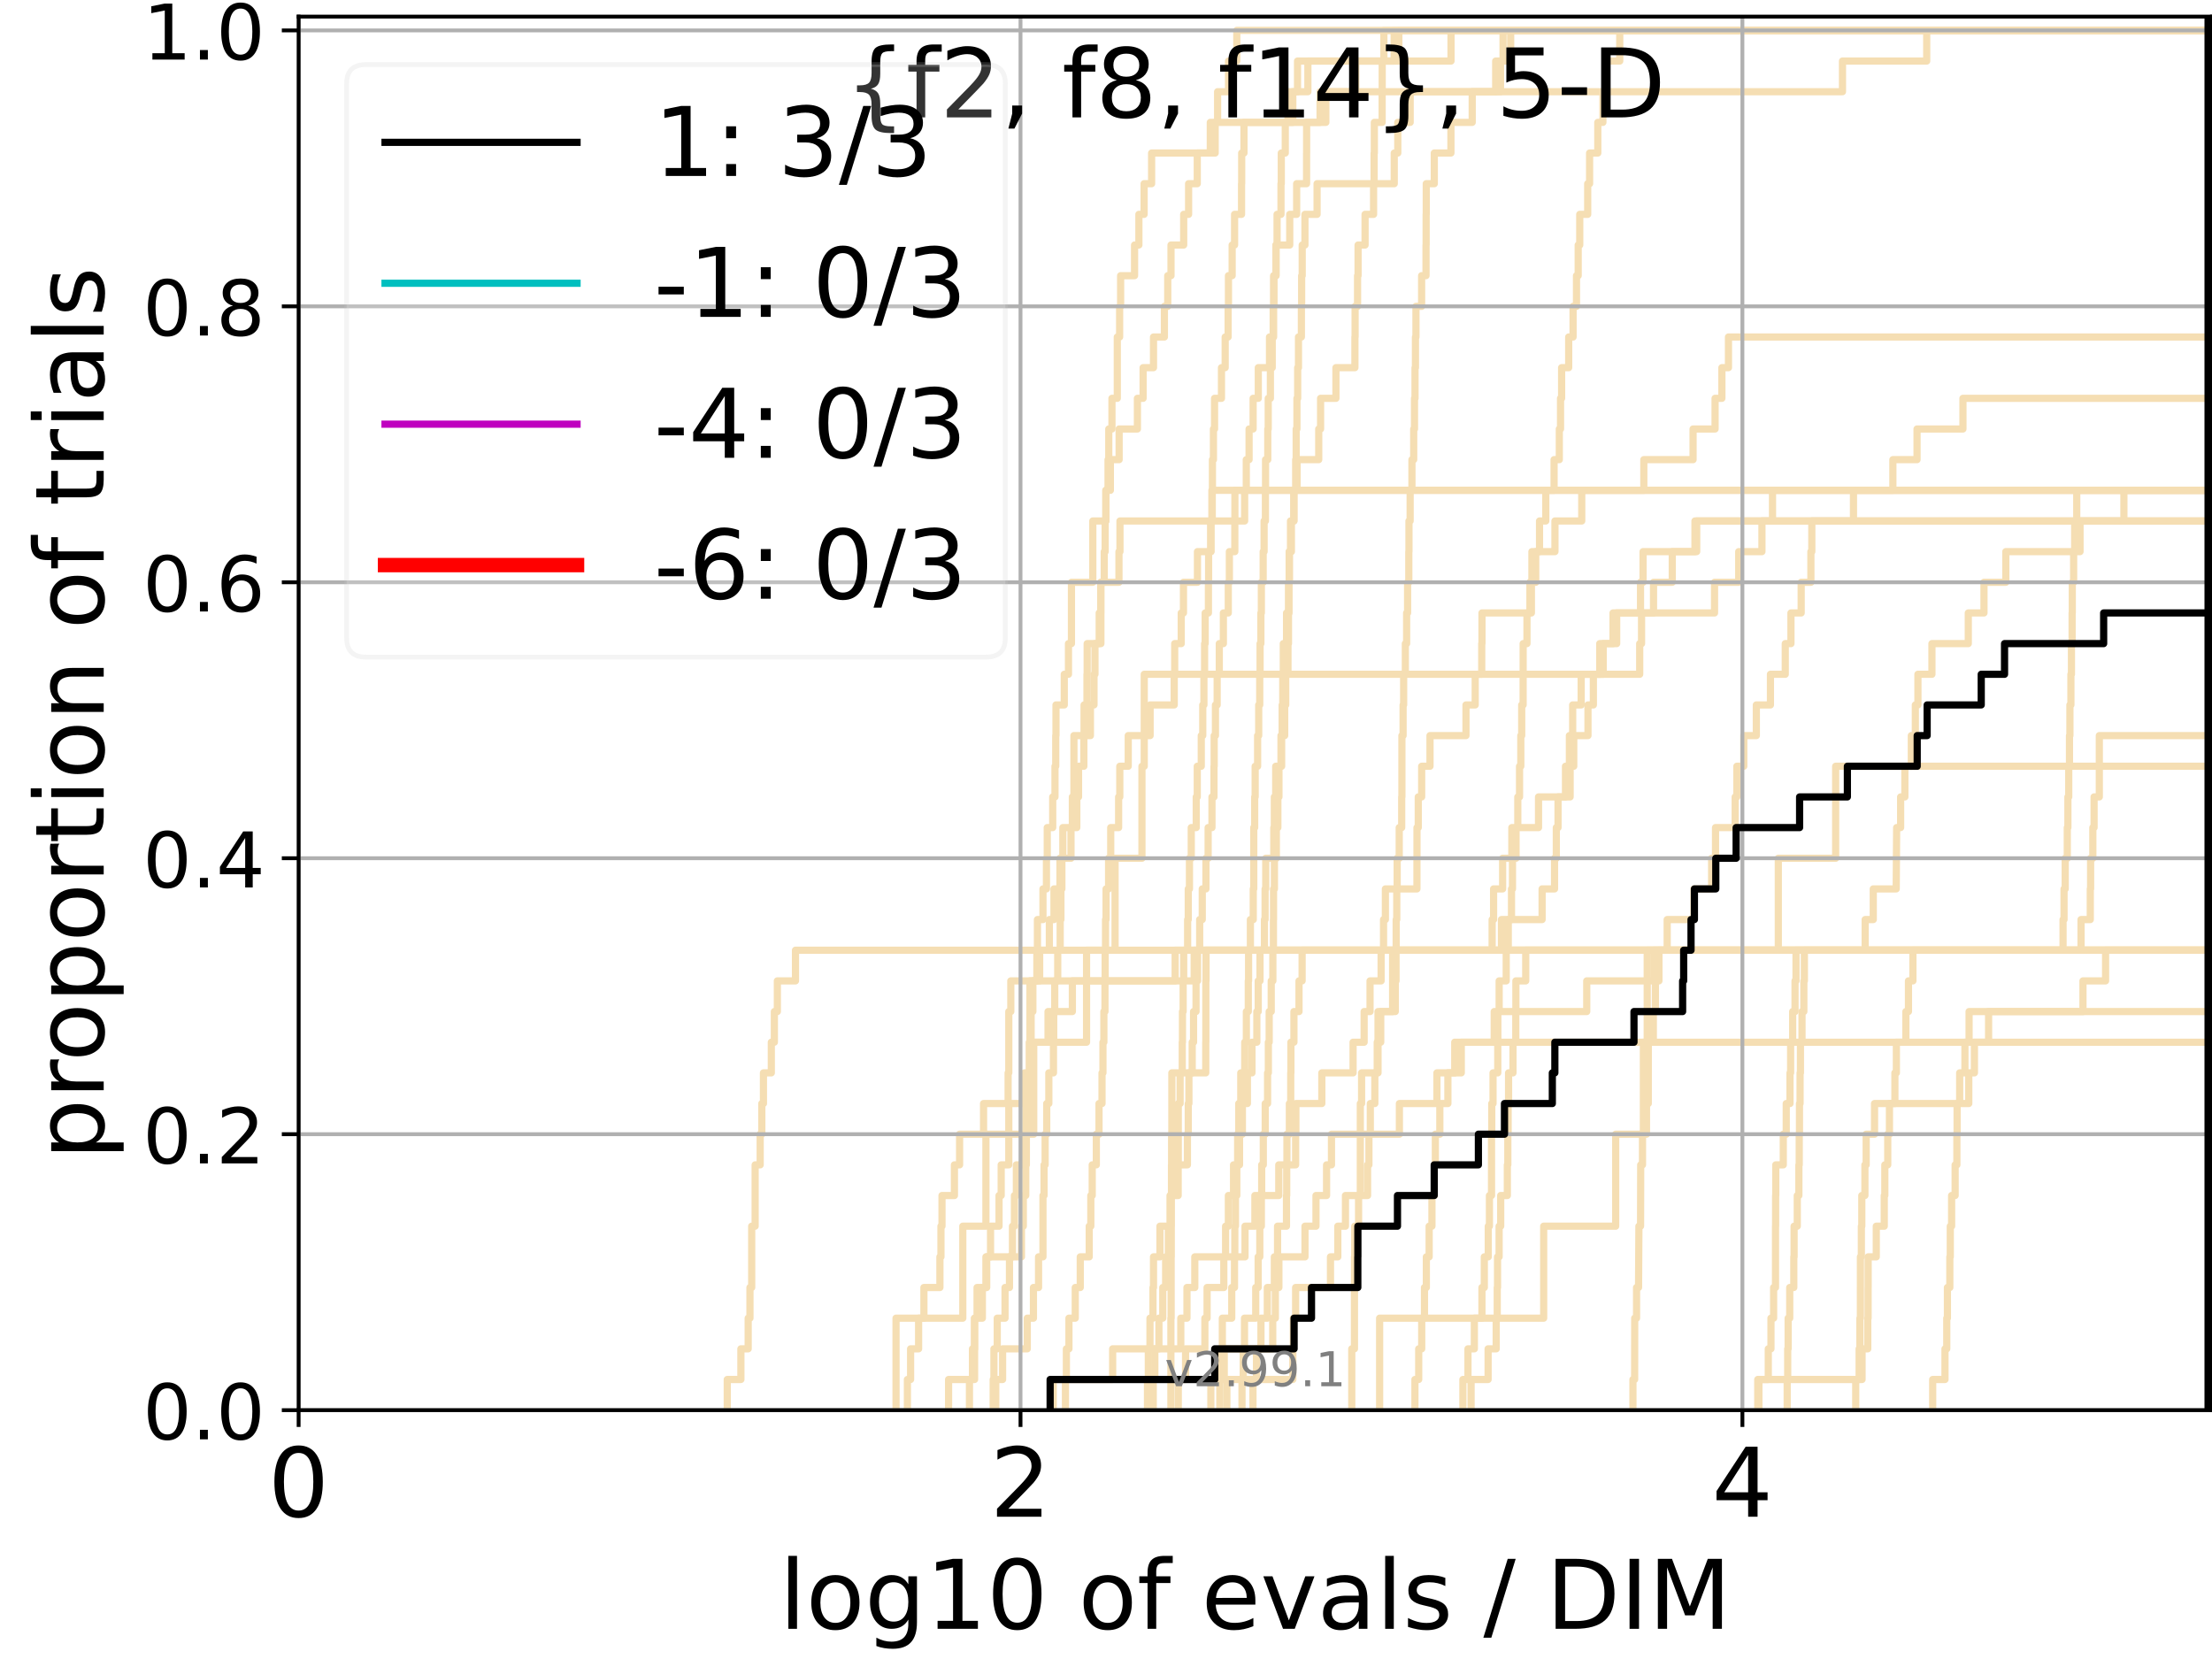 <?xml version="1.0" encoding="utf-8" standalone="no"?>
<!DOCTYPE svg PUBLIC "-//W3C//DTD SVG 1.1//EN"
  "http://www.w3.org/Graphics/SVG/1.1/DTD/svg11.dtd">
<!-- Created with matplotlib (https://matplotlib.org/) -->
<svg height="345.6pt" version="1.1" viewBox="0 0 460.8 345.6" width="460.8pt" xmlns="http://www.w3.org/2000/svg" xmlns:xlink="http://www.w3.org/1999/xlink">
 <defs>
  <style type="text/css">*{stroke-linecap:butt;stroke-linejoin:round;}</style>
 </defs>
 <g id="figure_1">
  <g id="patch_1">
   <path d="M 0 345.6 
L 460.8 345.6 
L 460.8 0 
L 0 0 
z
" style="fill:#ffffff;"/>
  </g>
  <g id="axes_1">
   <g id="patch_2">
    <path d="M 62.208 293.76 
L 460.8 293.76 
L 460.8 3.456 
L 62.208 3.456 
z
" style="fill:#ffffff;"/>
   </g>
   <g id="line2d_1">
    <path clip-path="url(#pa29c685873)" d="M 221.953 293.76 
L 221.953 287.373 
L 222.148 287.373 
L 222.148 280.985 
L 222.68 280.985 
L 222.68 274.598 
L 223.996 274.598 
L 223.996 268.211 
L 225.039 268.211 
L 225.039 261.823 
L 226.903 261.823 
L 226.903 255.436 
L 227.238 255.436 
L 227.238 249.049 
L 227.529 249.049 
L 227.529 242.661 
L 228.385 242.661 
L 228.385 236.274 
L 228.944 236.274 
L 228.944 229.887 
L 229.571 229.887 
L 229.571 223.499 
L 229.765 223.499 
L 229.765 217.112 
L 229.957 217.112 
L 229.957 210.725 
L 230.187 210.725 
L 230.187 204.337 
L 230.225 204.337 
L 230.225 197.95 
L 230.301 197.95 
L 230.301 191.563 
L 230.415 191.563 
L 230.415 185.175 
L 230.94 185.175 
L 230.94 178.788 
L 231.384 178.788 
L 231.384 172.401 
L 233.031 172.401 
L 233.031 166.013 
L 233.275 166.013 
L 233.275 159.626 
L 235.03 159.626 
L 235.03 153.239 
L 239.591 153.239 
L 239.591 146.851 
L 244.612 146.851 
L 244.612 140.464 
L 244.71 140.464 
L 244.71 134.077 
L 246.074 134.077 
L 246.074 127.69 
L 246.539 127.69 
L 246.539 121.302 
L 249.453 121.302 
L 249.453 114.915 
L 252.284 114.915 
L 252.284 108.528 
L 252.535 108.528 
L 252.535 102.14 
L 252.535 102.14 
L 252.535 102.14 
L 460.8 102.14 
" style="fill:none;stroke:#f5deb3;stroke-linecap:square;stroke-width:1.5;"/>
   </g>
   <g id="line2d_2">
    <path clip-path="url(#pa29c685873)" d="M 287.402 293.76 
L 287.402 274.598 
L 321.578 274.598 
L 321.578 255.436 
L 336.577 255.436 
L 336.577 236.274 
L 342.343 236.274 
L 342.343 217.112 
L 343.145 217.112 
L 343.145 197.95 
L 370.456 197.95 
L 370.456 178.788 
L 382.402 178.788 
L 382.402 159.626 
L 382.402 159.626 
L 382.402 159.626 
L 460.8 159.626 
" style="fill:none;stroke:#f5deb3;stroke-linecap:square;stroke-width:1.5;"/>
   </g>
   <g id="line2d_3">
    <path clip-path="url(#pa29c685873)" d="M 189.029 293.76 
L 189.029 287.373 
L 189.694 287.373 
L 189.694 280.985 
L 191.362 280.985 
L 191.362 274.598 
L 192.469 274.598 
L 192.469 268.211 
L 195.801 268.211 
L 195.801 261.823 
L 196.019 261.823 
L 196.019 255.436 
L 196.235 255.436 
L 196.235 249.049 
L 198.824 249.049 
L 198.824 242.661 
L 199.901 242.661 
L 199.901 236.274 
L 204.894 236.274 
L 204.894 229.887 
L 210.01 229.887 
L 210.01 223.499 
L 210.151 223.499 
L 210.151 217.112 
L 210.151 217.112 
L 210.151 210.725 
L 210.571 210.725 
L 210.571 204.337 
L 248.77 204.337 
L 248.77 197.95 
L 310.84 197.95 
L 310.84 191.563 
L 311.141 191.563 
L 311.141 185.175 
L 313.025 185.175 
L 313.025 178.788 
L 314.945 178.788 
L 314.945 172.401 
L 320.504 172.401 
L 320.504 166.013 
L 326.119 166.013 
L 326.119 159.626 
L 326.933 159.626 
L 326.933 153.239 
L 327.619 153.239 
L 327.619 146.851 
L 329.388 146.851 
L 329.388 140.464 
L 341.58 140.464 
L 341.58 134.077 
L 341.966 134.077 
L 341.966 127.69 
L 344.46 127.69 
L 344.46 121.302 
L 348.363 121.302 
L 348.363 114.915 
L 353.454 114.915 
L 353.454 108.528 
L 353.454 108.528 
L 353.454 108.528 
L 460.8 108.528 
" style="fill:none;stroke:#f5deb3;stroke-linecap:square;stroke-width:1.5;"/>
   </g>
   <g id="line2d_4">
    <path clip-path="url(#pa29c685873)" d="M 239.043 293.76 
L 239.043 287.373 
L 239.217 287.373 
L 239.217 280.985 
L 239.562 280.985 
L 239.562 274.598 
L 240.185 274.598 
L 240.185 268.211 
L 240.297 268.211 
L 240.297 261.823 
L 241.639 261.823 
L 241.639 255.436 
L 243.743 255.436 
L 243.743 249.049 
L 245.435 249.049 
L 245.435 242.661 
L 245.459 242.661 
L 245.459 236.274 
L 245.459 236.274 
L 245.459 229.887 
L 245.838 229.887 
L 245.838 223.499 
L 246.284 223.499 
L 246.284 217.112 
L 246.33 217.112 
L 246.33 210.725 
L 246.469 210.725 
L 246.469 204.337 
L 246.585 204.337 
L 246.585 197.95 
L 247.405 197.95 
L 247.405 191.563 
L 247.539 191.563 
L 247.539 185.175 
L 247.785 185.175 
L 247.785 178.788 
L 248.161 178.788 
L 248.161 172.401 
L 249.199 172.401 
L 249.199 166.013 
L 249.411 166.013 
L 249.411 159.626 
L 250.246 159.626 
L 250.246 153.239 
L 250.554 153.239 
L 250.554 146.851 
L 250.798 146.851 
L 250.798 140.464 
L 250.94 140.464 
L 250.94 134.077 
L 251.06 134.077 
L 251.06 127.69 
L 251.737 127.69 
L 251.737 121.302 
L 251.776 121.302 
L 251.776 114.915 
L 252.206 114.915 
L 252.206 108.528 
L 252.458 108.528 
L 252.458 102.14 
L 252.573 102.14 
L 252.573 95.753 
L 252.784 95.753 
L 252.784 89.366 
L 253.012 89.366 
L 253.012 82.978 
L 254.457 82.978 
L 254.457 76.591 
L 255.227 76.591 
L 255.227 70.204 
L 255.841 70.204 
L 255.841 63.816 
L 255.91 63.816 
L 255.91 57.429 
L 256.681 57.429 
L 256.681 51.042 
L 257.185 51.042 
L 257.185 44.654 
L 258.636 44.654 
L 258.636 38.267 
L 258.667 38.267 
L 258.667 31.88 
L 259.142 31.88 
L 259.142 25.492 
L 276.201 25.492 
L 276.201 19.105 
L 282.43 19.105 
L 282.43 12.718 
L 302.275 12.718 
L 302.275 6.33 
L 302.275 6.33 
L 302.275 6.33 
L 460.8 6.33 
" style="fill:none;stroke:#f5deb3;stroke-linecap:square;stroke-width:1.5;"/>
   </g>
   <g id="line2d_5">
    <path clip-path="url(#pa29c685873)" d="M 294.755 293.76 
L 294.755 287.373 
L 295.542 287.373 
L 295.542 280.985 
L 296.169 280.985 
L 296.169 274.598 
L 296.745 274.598 
L 296.745 268.211 
L 297.135 268.211 
L 297.135 261.823 
L 297.718 261.823 
L 297.718 255.436 
L 298.301 255.436 
L 298.301 249.049 
L 298.803 249.049 
L 298.803 242.661 
L 299.012 242.661 
L 299.012 236.274 
L 299.943 236.274 
L 299.943 229.887 
L 301.623 229.887 
L 301.623 223.499 
L 303.049 223.499 
L 303.049 217.112 
L 303.049 217.112 
L 303.049 217.112 
L 460.8 217.112 
" style="fill:none;stroke:#f5deb3;stroke-linecap:square;stroke-width:1.5;"/>
   </g>
   <g id="line2d_6"/>
   <g id="line2d_7">
    <path clip-path="url(#pa29c685873)" d="M 258.731 293.76 
L 258.731 287.373 
L 258.985 287.373 
L 258.985 280.985 
L 259.252 280.985 
L 259.252 274.598 
L 261.591 274.598 
L 261.591 268.211 
L 262.097 268.211 
L 262.097 261.823 
L 262.439 261.823 
L 262.439 255.436 
L 262.764 255.436 
L 262.764 249.049 
L 262.834 249.049 
L 262.834 242.661 
L 263.169 242.661 
L 263.169 236.274 
L 263.569 236.274 
L 263.569 229.887 
L 264.059 229.887 
L 264.059 223.499 
L 264.221 223.499 
L 264.221 217.112 
L 264.395 217.112 
L 264.395 210.725 
L 264.82 210.725 
L 264.82 204.337 
L 265.161 204.337 
L 265.161 197.95 
L 265.278 197.95 
L 265.278 191.563 
L 265.304 191.563 
L 265.304 185.175 
L 265.486 185.175 
L 265.486 178.788 
L 265.884 178.788 
L 265.884 172.401 
L 266.202 172.401 
L 266.202 166.013 
L 266.429 166.013 
L 266.429 159.626 
L 266.853 159.626 
L 266.853 153.239 
L 267.1 153.239 
L 267.1 146.851 
L 267.223 146.851 
L 267.223 140.464 
L 267.333 140.464 
L 267.333 134.077 
L 268.01 134.077 
L 268.01 127.69 
L 268.521 127.69 
L 268.521 121.302 
L 268.615 121.302 
L 268.615 114.915 
L 269.023 114.915 
L 269.023 108.528 
L 269.518 108.528 
L 269.518 102.14 
L 269.916 102.14 
L 269.916 95.753 
L 270.017 95.753 
L 270.017 89.366 
L 270.174 89.366 
L 270.174 82.978 
L 270.331 82.978 
L 270.331 76.591 
L 270.497 76.591 
L 270.497 70.204 
L 271.102 70.204 
L 271.102 63.816 
L 271.156 63.816 
L 271.156 57.429 
L 271.275 57.429 
L 271.275 51.042 
L 271.844 51.042 
L 271.844 44.654 
L 274.372 44.654 
L 274.372 38.267 
L 290.447 38.267 
L 290.447 31.88 
L 291.185 31.88 
L 291.185 25.492 
L 293.764 25.492 
L 293.764 19.105 
L 383.823 19.105 
L 383.823 12.718 
L 401.369 12.718 
L 401.369 6.33 
L 401.369 6.33 
L 401.369 6.33 
L 460.8 6.33 
" style="fill:none;stroke:#f5deb3;stroke-linecap:square;stroke-width:1.5;"/>
   </g>
   <g id="line2d_8">
    <path clip-path="url(#pa29c685873)" d="M 366.412 293.76 
L 366.412 287.373 
L 368.364 287.373 
L 368.364 280.985 
L 368.924 280.985 
L 368.924 274.598 
L 369.477 274.598 
L 369.477 268.211 
L 369.871 268.211 
L 369.871 261.823 
L 369.872 261.823 
L 369.872 255.436 
L 369.896 255.436 
L 369.896 249.049 
L 369.927 249.049 
L 369.927 242.661 
L 371.492 242.661 
L 371.492 236.274 
L 372.107 236.274 
L 372.107 229.887 
L 372.89 229.887 
L 372.89 223.499 
L 373.019 223.499 
L 373.019 217.112 
L 373.449 217.112 
L 373.449 210.725 
L 373.938 210.725 
L 373.938 204.337 
L 374.142 204.337 
L 374.142 197.95 
L 374.142 197.95 
L 374.142 197.95 
L 460.8 197.95 
" style="fill:none;stroke:#f5deb3;stroke-linecap:square;stroke-width:1.5;"/>
   </g>
   <g id="line2d_9">
    <path clip-path="url(#pa29c685873)" d="M 254.111 293.76 
L 254.111 287.373 
L 254.257 287.373 
L 254.257 280.985 
L 254.638 280.985 
L 254.638 274.598 
L 256.596 274.598 
L 256.596 268.211 
L 257.168 268.211 
L 257.168 261.823 
L 257.235 261.823 
L 257.235 255.436 
L 257.368 255.436 
L 257.368 249.049 
L 257.648 249.049 
L 257.648 242.661 
L 257.828 242.661 
L 257.828 236.274 
L 258.056 236.274 
L 258.056 229.887 
L 258.476 229.887 
L 258.476 223.499 
L 259.298 223.499 
L 259.298 217.112 
L 259.64 217.112 
L 259.64 210.725 
L 260.04 210.725 
L 260.04 204.337 
L 260.101 204.337 
L 260.101 197.95 
L 260.48 197.95 
L 260.48 191.563 
L 261.077 191.563 
L 261.077 185.175 
L 261.181 185.175 
L 261.181 178.788 
L 261.181 178.788 
L 261.181 172.401 
L 261.372 172.401 
L 261.372 166.013 
L 261.474 166.013 
L 261.474 159.626 
L 261.982 159.626 
L 261.982 153.239 
L 262.211 153.239 
L 262.211 146.851 
L 262.425 146.851 
L 262.425 140.464 
L 262.496 140.464 
L 262.496 134.077 
L 262.666 134.077 
L 262.666 127.69 
L 262.764 127.69 
L 262.764 121.302 
L 263.141 121.302 
L 263.141 114.915 
L 263.335 114.915 
L 263.335 108.528 
L 263.61 108.528 
L 263.61 102.14 
L 263.638 102.14 
L 263.638 95.753 
L 264.099 95.753 
L 264.099 89.366 
L 264.194 89.366 
L 264.194 82.978 
L 264.648 82.978 
L 264.648 76.591 
L 265.03 76.591 
L 265.03 70.204 
L 265.317 70.204 
L 265.317 63.816 
L 265.382 63.816 
L 265.382 57.429 
L 265.82 57.429 
L 265.82 51.042 
L 266.037 51.042 
L 266.037 44.654 
L 266.853 44.654 
L 266.853 38.267 
L 266.915 38.267 
L 266.915 31.88 
L 267.746 31.88 
L 267.746 25.492 
L 268.308 25.492 
L 268.308 19.105 
L 272.456 19.105 
L 272.456 12.718 
L 288.288 12.718 
L 288.288 6.33 
L 288.288 6.33 
L 288.288 6.33 
L 460.8 6.33 
" style="fill:none;stroke:#f5deb3;stroke-linecap:square;stroke-width:1.5;"/>
   </g>
   <g id="line2d_10">
    <path clip-path="url(#pa29c685873)" d="M 386.581 293.76 
L 386.581 287.373 
L 387.901 287.373 
L 387.901 280.985 
L 389.089 280.985 
L 389.089 274.598 
L 389.158 274.598 
L 389.158 268.211 
L 389.17 268.211 
L 389.17 261.823 
L 390.865 261.823 
L 390.865 255.436 
L 392.526 255.436 
L 392.526 249.049 
L 392.643 249.049 
L 392.643 242.661 
L 393.251 242.661 
L 393.251 236.274 
L 393.609 236.274 
L 393.609 229.887 
L 394.741 229.887 
L 394.741 223.499 
L 395.051 223.499 
L 395.051 217.112 
L 397.032 217.112 
L 397.032 210.725 
L 397.568 210.725 
L 397.568 204.337 
L 398.495 204.337 
L 398.495 197.95 
L 398.495 197.95 
L 398.495 197.95 
L 460.8 197.95 
" style="fill:none;stroke:#f5deb3;stroke-linecap:square;stroke-width:1.5;"/>
   </g>
   <g id="line2d_11">
    <path clip-path="url(#pa29c685873)" d="M 366.174 293.76 
L 366.174 287.373 
L 387.293 287.373 
L 387.293 280.985 
L 387.452 280.985 
L 387.452 274.598 
L 387.554 274.598 
L 387.554 268.211 
L 387.558 268.211 
L 387.558 261.823 
L 387.756 261.823 
L 387.756 255.436 
L 387.849 255.436 
L 387.849 249.049 
L 388.494 249.049 
L 388.494 242.661 
L 388.759 242.661 
L 388.759 236.274 
L 390.498 236.274 
L 390.498 229.887 
L 410.132 229.887 
L 410.132 223.499 
L 411.309 223.499 
L 411.309 217.112 
L 414.261 217.112 
L 414.261 210.725 
L 433.921 210.725 
L 433.921 204.337 
L 438.631 204.337 
L 438.631 197.95 
L 438.631 197.95 
L 438.631 197.95 
L 460.8 197.95 
" style="fill:none;stroke:#f5deb3;stroke-linecap:square;stroke-width:1.5;"/>
   </g>
   <g id="line2d_12">
    <path clip-path="url(#pa29c685873)" d="M 201.954 293.76 
L 201.954 287.373 
L 203.022 287.373 
L 203.022 280.985 
L 203.022 280.985 
L 203.022 274.598 
L 203.543 274.598 
L 203.543 268.211 
L 205.548 268.211 
L 205.548 261.823 
L 210.916 261.823 
L 210.916 255.436 
L 211.326 255.436 
L 211.326 249.049 
L 211.731 249.049 
L 211.731 242.661 
L 213.302 242.661 
L 213.302 236.274 
L 213.683 236.274 
L 213.683 229.887 
L 214.06 229.887 
L 214.06 223.499 
L 214.432 223.499 
L 214.432 217.112 
L 214.801 217.112 
L 214.801 210.725 
L 215.165 210.725 
L 215.165 204.337 
L 216.582 204.337 
L 216.582 197.95 
L 218.599 197.95 
L 218.599 191.563 
L 219.563 191.563 
L 219.563 185.175 
L 220.805 185.175 
L 220.805 178.788 
L 221.409 178.788 
L 221.409 172.401 
L 223.392 172.401 
L 223.392 166.013 
L 223.719 166.013 
L 223.719 159.626 
L 223.719 159.626 
L 223.719 153.239 
L 227.154 153.239 
L 227.154 146.851 
L 227.899 146.851 
L 227.899 140.464 
L 228.102 140.464 
L 228.102 134.077 
L 229.338 134.077 
L 229.338 127.69 
L 229.338 127.69 
L 229.338 121.302 
L 233.101 121.302 
L 233.101 114.915 
L 233.31 114.915 
L 233.31 108.528 
L 257.251 108.528 
L 257.251 102.14 
L 257.251 102.14 
L 257.251 102.14 
L 460.8 102.14 
" style="fill:none;stroke:#f5deb3;stroke-linecap:square;stroke-width:1.5;"/>
   </g>
   <g id="line2d_13">
    <path clip-path="url(#pa29c685873)" d="M 281.596 293.76 
L 281.596 287.373 
L 281.596 287.373 
L 281.596 280.985 
L 282.159 280.985 
L 282.159 274.598 
L 282.159 274.598 
L 282.159 268.211 
L 282.167 268.211 
L 282.167 261.823 
L 282.221 261.823 
L 282.221 255.436 
L 283.017 255.436 
L 283.017 249.049 
L 283.378 249.049 
L 283.378 242.661 
L 283.378 242.661 
L 283.378 236.274 
L 283.378 236.274 
L 283.378 229.887 
L 283.646 229.887 
L 283.646 223.499 
L 287.07 223.499 
L 287.07 217.112 
L 287.07 217.112 
L 287.07 210.725 
L 290.108 210.725 
L 290.108 204.337 
L 290.108 204.337 
L 290.108 197.95 
L 290.108 197.95 
L 290.108 197.95 
L 460.8 197.95 
" style="fill:none;stroke:#f5deb3;stroke-linecap:square;stroke-width:1.5;"/>
   </g>
   <g id="line2d_14">
    <path clip-path="url(#pa29c685873)" d="M 219.404 293.76 
L 219.404 287.373 
L 231.786 287.373 
L 231.786 280.985 
L 245.98 280.985 
L 245.98 274.598 
L 247.269 274.598 
L 247.269 268.211 
L 248.899 268.211 
L 248.899 261.823 
L 259.361 261.823 
L 259.361 255.436 
L 261.416 255.436 
L 261.416 249.049 
L 266.391 249.049 
L 266.391 242.661 
L 269.904 242.661 
L 269.904 236.274 
L 269.961 236.274 
L 269.961 229.887 
L 275.361 229.887 
L 275.361 223.499 
L 281.871 223.499 
L 281.871 217.112 
L 284.175 217.112 
L 284.175 210.725 
L 285.406 210.725 
L 285.406 204.337 
L 287.711 204.337 
L 287.711 197.95 
L 288.218 197.95 
L 288.218 191.563 
L 288.602 191.563 
L 288.602 185.175 
L 295.174 185.175 
L 295.174 178.788 
L 295.184 178.788 
L 295.184 172.401 
L 295.449 172.401 
L 295.449 166.013 
L 296.159 166.013 
L 296.159 159.626 
L 297.896 159.626 
L 297.896 153.239 
L 305.39 153.239 
L 305.39 146.851 
L 307.313 146.851 
L 307.313 140.464 
L 308.671 140.464 
L 308.671 134.077 
L 308.722 134.077 
L 308.722 127.69 
L 318.713 127.69 
L 318.713 121.302 
L 319.921 121.302 
L 319.921 114.915 
L 323.925 114.915 
L 323.925 108.528 
L 329.507 108.528 
L 329.507 102.14 
L 342.44 102.14 
L 342.44 95.753 
L 352.698 95.753 
L 352.698 89.366 
L 357.283 89.366 
L 357.283 82.978 
L 358.702 82.978 
L 358.702 76.591 
L 360.071 76.591 
L 360.071 70.204 
L 360.071 70.204 
L 360.071 70.204 
L 460.8 70.204 
" style="fill:none;stroke:#f5deb3;stroke-linecap:square;stroke-width:1.5;"/>
   </g>
   <g id="line2d_15">
    <path clip-path="url(#pa29c685873)" d="M 402.614 293.76 
L 402.614 287.373 
L 405.178 287.373 
L 405.178 280.985 
L 405.546 280.985 
L 405.546 274.598 
L 405.683 274.598 
L 405.683 268.211 
L 406.186 268.211 
L 406.186 261.823 
L 406.281 261.823 
L 406.281 255.436 
L 406.556 255.436 
L 406.556 249.049 
L 407.291 249.049 
L 407.291 242.661 
L 407.653 242.661 
L 407.653 236.274 
L 407.701 236.274 
L 407.701 229.887 
L 408.236 229.887 
L 408.236 223.499 
L 409.33 223.499 
L 409.33 217.112 
L 410.197 217.112 
L 410.197 210.725 
L 410.197 210.725 
L 410.197 210.725 
L 460.8 210.725 
" style="fill:none;stroke:#f5deb3;stroke-linecap:square;stroke-width:1.5;"/>
   </g>
   <g id="line2d_16">
    <path clip-path="url(#pa29c685873)" d="M 261.018 293.76 
L 261.018 287.373 
L 261.751 287.373 
L 261.751 280.985 
L 262.68 280.985 
L 262.68 274.598 
L 264.005 274.598 
L 264.005 268.211 
L 265.473 268.211 
L 265.473 261.823 
L 266.139 261.823 
L 266.139 255.436 
L 267.998 255.436 
L 267.998 249.049 
L 268.046 249.049 
L 268.046 242.661 
L 268.094 242.661 
L 268.094 236.274 
L 268.603 236.274 
L 268.603 229.887 
L 268.884 229.887 
L 268.884 223.499 
L 268.919 223.499 
L 268.919 217.112 
L 269.552 217.112 
L 269.552 210.725 
L 270.608 210.725 
L 270.608 204.337 
L 271.254 204.337 
L 271.254 197.95 
L 461.8 197.95 
" style="fill:none;stroke:#f5deb3;stroke-linecap:square;stroke-width:1.5;"/>
   </g>
   <g id="line2d_17">
    <path clip-path="url(#pa29c685873)" d="M 304.748 293.76 
L 304.748 287.373 
L 305.806 287.373 
L 305.806 280.985 
L 307.133 280.985 
L 307.133 274.598 
L 308.715 274.598 
L 308.715 268.211 
L 309.21 268.211 
L 309.21 261.823 
L 310.033 261.823 
L 310.033 255.436 
L 310.277 255.436 
L 310.277 249.049 
L 310.71 249.049 
L 310.71 242.661 
L 310.71 242.661 
L 310.71 236.274 
L 310.759 236.274 
L 310.759 229.887 
L 311.026 229.887 
L 311.026 223.499 
L 312.011 223.499 
L 312.011 217.112 
L 312.027 217.112 
L 312.027 210.725 
L 312.302 210.725 
L 312.302 204.337 
L 313.773 204.337 
L 313.773 197.95 
L 314.2 197.95 
L 314.2 191.563 
L 314.874 191.563 
L 314.874 185.175 
L 315.078 185.175 
L 315.078 178.788 
L 315.823 178.788 
L 315.823 172.401 
L 316.186 172.401 
L 316.186 166.013 
L 316.548 166.013 
L 316.548 159.626 
L 316.812 159.626 
L 316.812 153.239 
L 317 153.239 
L 317 146.851 
L 317.295 146.851 
L 317.295 140.464 
L 317.302 140.464 
L 317.302 134.077 
L 318.097 134.077 
L 318.097 127.69 
L 319.018 127.69 
L 319.018 121.302 
L 319.128 121.302 
L 319.128 114.915 
L 320.712 114.915 
L 320.712 108.528 
L 322.02 108.528 
L 322.02 102.14 
L 323.745 102.14 
L 323.745 95.753 
L 324.832 95.753 
L 324.832 89.366 
L 325.087 89.366 
L 325.087 82.978 
L 325.314 82.978 
L 325.314 76.591 
L 326.785 76.591 
L 326.785 70.204 
L 327.701 70.204 
L 327.701 63.816 
L 328.411 63.816 
L 328.411 57.429 
L 328.765 57.429 
L 328.765 51.042 
L 329.089 51.042 
L 329.089 44.654 
L 330.746 44.654 
L 330.746 38.267 
L 331.143 38.267 
L 331.143 31.88 
L 332.851 31.88 
L 332.851 25.492 
L 333.913 25.492 
L 333.913 19.105 
L 334.717 19.105 
L 334.717 12.718 
L 337.423 12.718 
L 337.423 6.33 
L 337.423 6.33 
L 337.423 6.33 
L 460.8 6.33 
" style="fill:none;stroke:#f5deb3;stroke-linecap:square;stroke-width:1.5;"/>
   </g>
   <g id="line2d_18">
    <path clip-path="url(#pa29c685873)" d="M 197.607 293.76 
L 197.607 287.373 
L 202.582 287.373 
L 202.582 280.985 
L 203.022 280.985 
L 203.022 274.598 
L 204.645 274.598 
L 204.645 268.211 
L 205.386 268.211 
L 205.386 261.823 
L 206.349 261.823 
L 206.349 255.436 
L 208.119 255.436 
L 208.119 249.049 
L 208.565 249.049 
L 208.565 242.661 
L 210.151 242.661 
L 210.151 236.274 
L 210.151 236.274 
L 210.151 229.887 
L 213.429 229.887 
L 213.429 223.499 
L 214.801 223.499 
L 214.801 217.112 
L 218.327 217.112 
L 218.327 210.725 
L 223.392 210.725 
L 223.392 204.337 
L 244.808 204.337 
L 244.808 197.95 
L 312.779 197.95 
L 312.779 191.563 
L 321.251 191.563 
L 321.251 185.175 
L 323.841 185.175 
L 323.841 178.788 
L 324.209 178.788 
L 324.209 172.401 
L 324.567 172.401 
L 324.567 166.013 
L 327.086 166.013 
L 327.086 159.626 
L 327.842 159.626 
L 327.842 153.239 
L 330.804 153.239 
L 330.804 146.851 
L 331.927 146.851 
L 331.927 140.464 
L 333.255 140.464 
L 333.255 134.077 
L 336.019 134.077 
L 336.019 127.69 
L 357.169 127.69 
L 357.169 121.302 
L 362.205 121.302 
L 362.205 114.915 
L 367.046 114.915 
L 367.046 108.528 
L 369.245 108.528 
L 369.245 102.14 
L 369.245 102.14 
L 369.245 102.14 
L 460.8 102.14 
" style="fill:none;stroke:#f5deb3;stroke-linecap:square;stroke-width:1.5;"/>
   </g>
   <g id="line2d_19">
    <path clip-path="url(#pa29c685873)" d="M 340.171 293.76 
L 340.171 287.373 
L 340.526 287.373 
L 340.539 274.598 
L 340.926 274.598 
L 340.926 268.211 
L 341.34 268.211 
L 341.415 255.436 
L 341.758 255.436 
L 341.788 242.661 
L 342.163 242.661 
L 342.163 236.274 
L 342.998 236.274 
L 342.998 229.887 
L 343.368 229.887 
L 343.371 217.112 
L 344.418 217.112 
L 344.418 210.725 
L 344.85 210.725 
L 344.85 204.337 
L 345.587 204.337 
L 345.587 197.95 
L 388.55 197.95 
L 388.55 191.563 
L 390.236 191.563 
L 390.236 185.175 
L 395.014 185.175 
L 395.107 172.401 
L 395.936 172.401 
L 395.936 166.013 
L 396.821 166.013 
L 396.821 159.626 
L 398.164 159.626 
L 398.164 153.239 
L 399.001 153.239 
L 399.001 146.851 
L 399.538 146.851 
L 399.538 140.464 
L 402.458 140.464 
L 402.458 134.077 
L 410.032 134.077 
L 410.032 127.69 
L 413.301 127.69 
L 413.301 121.302 
L 417.849 121.302 
L 417.849 114.915 
L 433.308 114.915 
L 433.308 108.528 
L 442.449 108.528 
L 442.449 102.14 
L 461.8 102.14 
L 461.8 102.14 
" style="fill:none;stroke:#f5deb3;stroke-linecap:square;stroke-width:1.5;"/>
   </g>
   <g id="line2d_20">
    <path clip-path="url(#pa29c685873)" d="M 207.437 293.76 
L 207.437 287.373 
L 208.859 287.373 
L 208.859 280.985 
L 213.997 280.985 
L 213.997 274.598 
L 215.285 274.598 
L 215.285 268.211 
L 216.35 268.211 
L 216.35 261.823 
L 217.269 261.823 
L 217.269 255.436 
L 217.269 255.436 
L 217.269 249.049 
L 217.494 249.049 
L 217.494 242.661 
L 217.718 242.661 
L 217.718 236.274 
L 218.051 236.274 
L 218.051 229.887 
L 218.491 229.887 
L 218.491 223.499 
L 219.457 223.499 
L 219.457 217.112 
L 219.51 217.112 
L 219.51 210.725 
L 219.721 210.725 
L 219.721 204.337 
L 220.345 204.337 
L 220.345 197.95 
L 220.856 197.95 
L 220.856 191.563 
L 221.008 191.563 
L 221.008 185.175 
L 221.209 185.175 
L 221.209 178.788 
L 223.109 178.788 
L 223.109 172.401 
L 224.317 172.401 
L 224.317 166.013 
L 224.68 166.013 
L 224.68 159.626 
L 225.788 159.626 
L 225.788 153.239 
L 225.832 153.239 
L 225.832 146.851 
L 226.436 146.851 
L 226.436 140.464 
L 226.478 140.464 
L 226.478 134.077 
L 228.984 134.077 
L 228.984 127.69 
L 229.299 127.69 
L 229.299 121.302 
L 230.034 121.302 
L 230.034 114.915 
L 230.225 114.915 
L 230.225 108.528 
L 230.377 108.528 
L 230.377 102.14 
L 231.31 102.14 
L 231.31 95.753 
L 233.136 95.753 
L 233.136 89.366 
L 236.944 89.366 
L 236.944 82.978 
L 238.13 82.978 
L 238.13 76.591 
L 240.297 76.591 
L 240.297 70.204 
L 242.565 70.204 
L 242.565 63.816 
L 243.262 63.816 
L 243.262 57.429 
L 243.944 57.429 
L 243.944 51.042 
L 246.585 51.042 
L 246.585 44.654 
L 247.606 44.654 
L 247.606 38.267 
L 249.411 38.267 
L 249.411 31.88 
L 253.144 31.88 
L 253.144 25.492 
L 253.65 25.492 
L 253.65 19.105 
L 255.927 19.105 
L 255.927 12.718 
L 257.648 12.718 
L 257.648 6.33 
L 257.648 6.33 
L 257.648 6.33 
L 460.8 6.33 
" style="fill:none;stroke:#f5deb3;stroke-linecap:square;stroke-width:1.5;"/>
   </g>
   <g id="line2d_21">
    <path clip-path="url(#pa29c685873)" d="M 243.919 293.76 
L 243.919 287.373 
L 243.919 287.373 
L 243.919 280.985 
L 243.919 280.985 
L 243.919 274.598 
L 243.969 274.598 
L 243.969 268.211 
L 243.969 268.211 
L 243.969 261.823 
L 243.994 261.823 
L 243.994 255.436 
L 243.994 255.436 
L 243.994 249.049 
L 244.044 249.049 
L 244.044 242.661 
L 244.069 242.661 
L 244.069 236.274 
L 244.119 236.274 
L 244.119 229.887 
L 244.119 229.887 
L 244.119 223.499 
L 251.181 223.499 
L 251.181 217.112 
L 251.201 217.112 
L 251.201 210.725 
L 251.201 210.725 
L 251.201 204.337 
L 251.241 204.337 
L 251.241 197.95 
L 251.241 197.95 
L 251.241 197.95 
L 460.8 197.95 
" style="fill:none;stroke:#f5deb3;stroke-linecap:square;stroke-width:1.5;"/>
   </g>
   <g id="line2d_22">
    <path clip-path="url(#pa29c685873)" d="M 206.898 293.76 
L 206.898 287.373 
L 207.053 287.373 
L 207.053 280.985 
L 207.742 280.985 
L 207.742 274.598 
L 209.368 274.598 
L 209.368 268.211 
L 210.292 268.211 
L 210.292 261.823 
L 212.787 261.823 
L 212.787 255.436 
L 213.174 255.436 
L 213.174 249.049 
L 213.683 249.049 
L 213.683 242.661 
L 213.809 242.661 
L 213.809 236.274 
L 214.122 236.274 
L 214.122 229.887 
L 214.185 229.887 
L 214.185 223.499 
L 214.494 223.499 
L 214.494 217.112 
L 214.556 217.112 
L 214.556 210.725 
L 214.556 210.725 
L 214.556 204.337 
L 215.999 204.337 
L 215.999 197.95 
L 216.117 197.95 
L 216.117 191.563 
L 217.269 191.563 
L 217.269 185.175 
L 217.996 185.175 
L 217.996 178.788 
L 218.162 178.788 
L 218.162 172.401 
L 219.298 172.401 
L 219.298 166.013 
L 219.773 166.013 
L 219.773 159.626 
L 219.93 159.626 
L 219.93 153.239 
L 219.982 153.239 
L 219.982 146.851 
L 221.707 146.851 
L 221.707 140.464 
L 222.584 140.464 
L 222.584 134.077 
L 223.203 134.077 
L 223.203 127.69 
L 223.203 127.69 
L 223.203 121.302 
L 227.652 121.302 
L 227.652 114.915 
L 227.652 114.915 
L 227.652 108.528 
L 230.377 108.528 
L 230.377 102.14 
L 230.828 102.14 
L 230.828 95.753 
L 230.977 95.753 
L 230.977 89.366 
L 231.64 89.366 
L 231.64 82.978 
L 232.751 82.978 
L 232.751 76.591 
L 232.751 76.591 
L 232.751 70.204 
L 233.24 70.204 
L 233.24 63.816 
L 233.448 63.816 
L 233.448 57.429 
L 236.35 57.429 
L 236.35 51.042 
L 237.252 51.042 
L 237.252 44.654 
L 238.339 44.654 
L 238.339 38.267 
L 239.904 38.267 
L 239.904 31.88 
L 252.129 31.88 
L 252.129 25.492 
L 269.312 25.492 
L 269.312 19.105 
L 270.297 19.105 
L 270.297 12.718 
L 291.402 12.718 
L 291.402 6.33 
L 291.402 6.33 
L 291.402 6.33 
L 460.8 6.33 
" style="fill:none;stroke:#f5deb3;stroke-linecap:square;stroke-width:1.5;"/>
   </g>
   <g id="line2d_23">
    <path clip-path="url(#pa29c685873)" d="M 306.454 293.76 
L 306.454 287.373 
L 310 287.373 
L 310 280.985 
L 311.686 280.985 
L 311.686 274.598 
L 311.902 274.598 
L 311.902 268.211 
L 311.964 268.211 
L 311.964 261.823 
L 312.293 261.823 
L 312.293 255.436 
L 312.624 255.436 
L 312.624 249.049 
L 314.008 249.049 
L 314.008 242.661 
L 314.107 242.661 
L 314.107 236.274 
L 314.171 236.274 
L 314.171 229.887 
L 314.264 229.887 
L 314.264 223.499 
L 315.183 223.499 
L 315.183 217.112 
L 315.767 217.112 
L 315.767 210.725 
L 315.787 210.725 
L 315.787 204.337 
L 317.838 204.337 
L 317.838 197.95 
L 433.518 197.95 
L 433.518 191.563 
L 435.443 191.563 
L 435.443 185.175 
L 435.512 185.175 
L 435.512 178.788 
L 435.975 178.788 
L 435.975 172.401 
L 436.235 172.401 
L 436.235 166.013 
L 437.326 166.013 
L 437.326 159.626 
L 437.327 159.626 
L 437.327 153.239 
L 437.327 153.239 
L 437.327 153.239 
L 460.8 153.239 
" style="fill:none;stroke:#f5deb3;stroke-linecap:square;stroke-width:1.5;"/>
   </g>
   <g id="line2d_24">
    <path clip-path="url(#pa29c685873)" d="M 245.459 293.76 
L 245.459 287.373 
L 246.975 287.373 
L 246.975 280.985 
L 251 280.985 
L 251 274.598 
L 251.46 274.598 
L 251.46 268.211 
L 254.942 268.211 
L 254.942 261.823 
L 255.315 261.823 
L 255.315 255.436 
L 255.893 255.436 
L 255.893 249.049 
L 256.967 249.049 
L 256.967 242.661 
L 258.218 242.661 
L 258.218 236.274 
L 258.811 236.274 
L 258.811 229.887 
L 259.856 229.887 
L 259.856 223.499 
L 260.81 223.499 
L 260.81 217.112 
L 261.823 217.112 
L 261.823 210.725 
L 262.111 210.725 
L 262.111 204.337 
L 262.482 204.337 
L 262.482 197.95 
L 263.404 197.95 
L 263.404 191.563 
L 263.542 191.563 
L 263.542 185.175 
L 263.679 185.175 
L 263.679 178.788 
L 265.356 178.788 
L 265.356 172.401 
L 265.473 172.401 
L 265.473 166.013 
L 265.756 166.013 
L 265.756 159.626 
L 266.989 159.626 
L 266.989 153.239 
L 267.625 153.239 
L 267.625 146.851 
L 267.842 146.851 
L 267.842 140.464 
L 268.308 140.464 
L 268.308 134.077 
L 268.414 134.077 
L 268.414 127.69 
L 268.426 127.69 
L 268.426 121.302 
L 268.556 121.302 
L 268.556 114.915 
L 268.837 114.915 
L 268.837 108.528 
L 269.564 108.528 
L 269.564 102.14 
L 270.208 102.14 
L 270.208 95.753 
L 274.715 95.753 
L 274.715 89.366 
L 275.102 89.366 
L 275.102 82.978 
L 278.301 82.978 
L 278.301 76.591 
L 282.252 76.591 
L 282.252 70.204 
L 282.291 70.204 
L 282.291 63.816 
L 282.804 63.816 
L 282.804 57.429 
L 282.911 57.429 
L 282.911 51.042 
L 284.371 51.042 
L 284.371 44.654 
L 286.142 44.654 
L 286.142 38.267 
L 286.252 38.267 
L 286.252 31.88 
L 286.3 31.88 
L 286.3 25.492 
L 287.926 25.492 
L 287.926 19.105 
L 287.939 19.105 
L 287.939 12.718 
L 290.429 12.718 
L 290.429 6.33 
L 290.429 6.33 
L 290.429 6.33 
L 460.8 6.33 
" style="fill:none;stroke:#f5deb3;stroke-linecap:square;stroke-width:1.5;"/>
   </g>
   <g id="line2d_25">
    <path clip-path="url(#pa29c685873)" d="M 372.303 293.76 
L 372.303 287.373 
L 372.411 287.373 
L 372.411 280.985 
L 372.503 280.985 
L 372.503 274.598 
L 372.833 274.598 
L 372.833 268.211 
L 373.68 268.211 
L 373.68 261.823 
L 373.744 261.823 
L 373.744 255.436 
L 374.405 255.436 
L 374.405 249.049 
L 374.738 249.049 
L 374.738 242.661 
L 374.813 242.661 
L 374.813 236.274 
L 374.864 236.274 
L 374.864 229.887 
L 374.99 229.887 
L 374.99 223.499 
L 375.066 223.499 
L 375.066 217.112 
L 375.391 217.112 
L 375.391 210.725 
L 375.775 210.725 
L 375.775 204.337 
L 375.885 204.337 
L 375.885 197.95 
L 429.77 197.95 
L 429.77 191.563 
L 429.976 191.563 
L 429.976 185.175 
L 430.221 185.175 
L 430.221 178.788 
L 430.653 178.788 
L 430.653 172.401 
L 430.782 172.401 
L 430.782 166.013 
L 430.956 166.013 
L 430.956 159.626 
L 431.11 159.626 
L 431.11 153.239 
L 431.201 153.239 
L 431.201 146.851 
L 431.407 146.851 
L 431.407 140.464 
L 431.522 140.464 
L 431.522 134.077 
L 431.659 134.077 
L 431.659 127.69 
L 431.694 127.69 
L 431.694 121.302 
L 431.978 121.302 
L 431.978 114.915 
L 432.196 114.915 
L 432.196 108.528 
L 432.623 108.528 
L 432.623 102.14 
L 432.623 102.14 
L 432.623 102.14 
L 460.8 102.14 
" style="fill:none;stroke:#f5deb3;stroke-linecap:square;stroke-width:1.5;"/>
   </g>
   <g id="line2d_26">
    <path clip-path="url(#pa29c685873)" d="M 255.579 293.76 
L 255.579 287.373 
L 269.323 287.373 
L 269.323 280.985 
L 269.427 280.985 
L 269.427 274.598 
L 269.904 274.598 
L 269.904 268.211 
L 277.164 268.211 
L 277.164 261.823 
L 278.692 261.823 
L 278.692 255.436 
L 280.283 255.436 
L 280.283 249.049 
L 284.889 249.049 
L 284.889 242.661 
L 285.173 242.661 
L 285.173 236.274 
L 285.462 236.274 
L 285.462 229.887 
L 286.402 229.887 
L 286.402 223.499 
L 286.902 223.499 
L 286.902 217.112 
L 287.632 217.112 
L 287.632 210.725 
L 290.663 210.725 
L 290.663 204.337 
L 290.818 204.337 
L 290.818 197.95 
L 290.848 197.95 
L 290.848 191.563 
L 290.972 191.563 
L 290.972 185.175 
L 291.055 185.175 
L 291.055 178.788 
L 291.484 178.788 
L 291.484 172.401 
L 291.999 172.401 
L 291.999 166.013 
L 292.044 166.013 
L 292.044 159.626 
L 292.044 159.626 
L 292.044 153.239 
L 292.29 153.239 
L 292.29 146.851 
L 292.404 146.851 
L 292.404 140.464 
L 292.759 140.464 
L 292.759 134.077 
L 293.027 134.077 
L 293.027 127.69 
L 293.227 127.69 
L 293.227 121.302 
L 293.48 121.302 
L 293.48 114.915 
L 293.513 114.915 
L 293.513 108.528 
L 293.758 108.528 
L 293.758 102.14 
L 294.132 102.14 
L 294.132 95.753 
L 294.5 95.753 
L 294.5 89.366 
L 294.665 89.366 
L 294.665 82.978 
L 294.776 82.978 
L 294.776 76.591 
L 294.865 76.591 
L 294.865 70.204 
L 294.97 70.204 
L 294.97 63.816 
L 296.149 63.816 
L 296.149 57.429 
L 297.066 57.429 
L 297.066 51.042 
L 297.091 51.042 
L 297.091 44.654 
L 297.115 44.654 
L 297.115 38.267 
L 298.789 38.267 
L 298.789 31.88 
L 302.254 31.88 
L 302.254 25.492 
L 306.689 25.492 
L 306.689 19.105 
L 312.584 19.105 
L 312.584 12.718 
L 313.109 12.718 
L 313.109 6.33 
L 313.109 6.33 
L 313.109 6.33 
L 460.8 6.33 
" style="fill:none;stroke:#f5deb3;stroke-linecap:square;stroke-width:1.5;"/>
   </g>
   <g id="line2d_27">
    <path clip-path="url(#pa29c685873)" d="M 252.245 293.76 
L 252.245 287.373 
L 255.032 287.373 
L 255.032 280.985 
L 265.135 280.985 
L 265.135 274.598 
L 265.679 274.598 
L 265.679 268.211 
L 266.416 268.211 
L 266.416 261.823 
L 271.855 261.823 
L 271.855 255.436 
L 274.145 255.436 
L 274.145 249.049 
L 276.349 249.049 
L 276.349 242.661 
L 277.371 242.661 
L 277.371 236.274 
L 291.519 236.274 
L 291.519 229.887 
L 299.335 229.887 
L 299.335 223.499 
L 304.412 223.499 
L 304.412 217.112 
L 311.275 217.112 
L 311.275 210.725 
L 330.547 210.725 
L 330.547 204.337 
L 344.538 204.337 
L 344.538 197.95 
L 347.305 197.95 
L 347.305 191.563 
L 352.884 191.563 
L 352.884 185.175 
L 356.564 185.175 
L 356.564 178.788 
L 357.376 178.788 
L 357.376 172.401 
L 361.471 172.401 
L 361.471 166.013 
L 361.819 166.013 
L 361.819 159.626 
L 363.266 159.626 
L 363.266 153.239 
L 365.877 153.239 
L 365.877 146.851 
L 368.815 146.851 
L 368.815 140.464 
L 371.906 140.464 
L 371.906 134.077 
L 373.088 134.077 
L 373.088 127.69 
L 375.218 127.69 
L 375.218 121.302 
L 377.242 121.302 
L 377.242 114.915 
L 377.435 114.915 
L 377.435 108.528 
L 386.114 108.528 
L 386.114 102.14 
L 394.319 102.14 
L 394.319 95.753 
L 399.355 95.753 
L 399.355 89.366 
L 408.917 89.366 
L 408.917 82.978 
L 408.917 82.978 
L 408.917 82.978 
L 460.8 82.978 
" style="fill:none;stroke:#f5deb3;stroke-linecap:square;stroke-width:1.5;"/>
   </g>
   <g id="line2d_28">
    <path clip-path="url(#pa29c685873)" d="M 240.241 293.76 
L 240.241 287.373 
L 240.576 287.373 
L 240.576 280.985 
L 241.424 280.985 
L 241.424 274.598 
L 242.224 274.598 
L 242.224 268.211 
L 242.825 268.211 
L 242.825 261.823 
L 243.389 261.823 
L 243.389 255.436 
L 243.919 255.436 
L 243.919 249.049 
L 244.514 249.049 
L 244.514 242.661 
L 247.36 242.661 
L 247.36 236.274 
L 247.539 236.274 
L 247.539 229.887 
L 247.673 229.887 
L 247.673 223.499 
L 248.358 223.499 
L 248.358 217.112 
L 248.64 217.112 
L 248.64 210.725 
L 249.156 210.725 
L 249.156 204.337 
L 249.474 204.337 
L 249.474 197.95 
L 249.915 197.95 
L 249.915 191.563 
L 250.452 191.563 
L 250.452 185.175 
L 251.221 185.175 
L 251.221 178.788 
L 251.678 178.788 
L 251.678 172.401 
L 252.477 172.401 
L 252.477 166.013 
L 252.898 166.013 
L 252.898 159.626 
L 252.936 159.626 
L 252.936 153.239 
L 253.201 153.239 
L 253.201 146.851 
L 253.557 146.851 
L 253.557 140.464 
L 254.001 140.464 
L 254.001 134.077 
L 254.853 134.077 
L 254.853 127.69 
L 255.875 127.69 
L 255.875 121.302 
L 256.1 121.302 
L 256.1 114.915 
L 257.235 114.915 
L 257.235 108.528 
L 259.283 108.528 
L 259.283 102.14 
L 259.625 102.14 
L 259.625 95.753 
L 260.208 95.753 
L 260.208 89.366 
L 261.048 89.366 
L 261.048 82.978 
L 262.126 82.978 
L 262.126 76.591 
L 264.462 76.591 
L 264.462 70.204 
L 265.226 70.204 
L 265.226 63.816 
L 265.33 63.816 
L 265.33 57.429 
L 265.807 57.429 
L 265.807 51.042 
L 268.673 51.042 
L 268.673 44.654 
L 270.118 44.654 
L 270.118 38.267 
L 272.183 38.267 
L 272.183 31.88 
L 272.194 31.88 
L 272.194 25.492 
L 274.996 25.492 
L 274.996 19.105 
L 311.579 19.105 
L 311.579 12.718 
L 314.702 12.718 
L 314.702 6.33 
L 314.702 6.33 
L 314.702 6.33 
L 460.8 6.33 
" style="fill:none;stroke:#f5deb3;stroke-linecap:square;stroke-width:1.5;"/>
   </g>
   <g id="line2d_29">
    <path clip-path="url(#pa29c685873)" d="M 186.661 293.76 
L 186.661 287.373 
L 186.661 287.373 
L 186.661 280.985 
L 186.661 280.985 
L 186.661 274.598 
L 200.569 274.598 
L 200.569 268.211 
L 200.569 268.211 
L 200.569 261.823 
L 200.569 261.823 
L 200.569 255.436 
L 205.386 255.436 
L 205.386 249.049 
L 205.386 249.049 
L 205.386 242.661 
L 205.386 242.661 
L 205.386 236.274 
L 215.345 236.274 
L 215.345 229.887 
L 215.345 229.887 
L 215.345 223.499 
L 215.345 223.499 
L 215.345 217.112 
L 226.35 217.112 
L 226.35 210.725 
L 226.35 210.725 
L 226.35 204.337 
L 226.35 204.337 
L 226.35 197.95 
L 232.29 197.95 
L 232.29 191.563 
L 232.29 191.563 
L 232.29 185.175 
L 232.29 185.175 
L 232.29 178.788 
L 237.89 178.788 
L 237.89 172.401 
L 237.89 172.401 
L 237.89 166.013 
L 237.89 166.013 
L 237.89 159.626 
L 238.368 159.626 
L 238.368 153.239 
L 238.368 153.239 
L 238.368 146.851 
L 238.368 146.851 
L 238.368 140.464 
L 333.975 140.464 
L 333.975 134.077 
L 336.784 134.077 
L 336.784 127.69 
L 341.749 127.69 
L 341.749 121.302 
L 342.281 121.302 
L 342.281 114.915 
L 353.094 114.915 
L 353.094 108.528 
L 353.094 108.528 
L 353.094 108.528 
L 460.8 108.528 
" style="fill:none;stroke:#f5deb3;stroke-linecap:square;stroke-width:1.5;"/>
   </g>
   <g id="line2d_30">
    <path clip-path="url(#pa29c685873)" d="M 151.5 293.76 
L 151.5 287.373 
L 154.341 287.373 
L 154.341 280.985 
L 155.86 280.985 
L 155.86 274.598 
L 156.229 274.598 
L 156.229 268.211 
L 156.594 268.211 
L 156.594 261.823 
L 156.594 261.823 
L 156.594 255.436 
L 157.312 255.436 
L 157.312 249.049 
L 157.312 249.049 
L 157.312 242.661 
L 158.36 242.661 
L 158.36 236.274 
L 158.702 236.274 
L 158.702 229.887 
L 159.04 229.887 
L 159.04 223.499 
L 160.681 223.499 
L 160.681 217.112 
L 161.315 217.112 
L 161.315 210.725 
L 161.937 210.725 
L 161.937 204.337 
L 165.715 204.337 
L 165.715 197.95 
L 165.715 197.95 
L 165.715 197.95 
L 460.8 197.95 
" style="fill:none;stroke:#f5deb3;stroke-linecap:square;stroke-width:1.5;"/>
   </g>
   <g id="matplotlib.axis_1">
    <g id="xtick_1">
     <g id="line2d_31">
      <path clip-path="url(#pa29c685873)" d="M 62.208 293.76 
L 62.208 3.456 
" style="fill:none;stroke:#b0b0b0;stroke-linecap:square;stroke-width:0.8;"/>
     </g>
     <g id="line2d_32">
      <defs>
       <path d="M 0 0 
L 0 3.5 
" id="meac41907b2" style="stroke:#000000;stroke-width:0.8;"/>
      </defs>
      <g>
       <use style="stroke:#000000;stroke-width:0.8;" x="62.208" xlink:href="#meac41907b2" y="293.76"/>
      </g>
     </g>
     <g id="text_1">
      <!-- 0 -->
      <g transform="translate(55.846 315.957)scale(0.2 -0.2)">
       <defs>
        <path d="M 31.781 66.406 
Q 24.172 66.406 20.328 58.906 
Q 16.5 51.422 16.5 36.375 
Q 16.5 21.391 20.328 13.891 
Q 24.172 6.391 31.781 6.391 
Q 39.453 6.391 43.281 13.891 
Q 47.125 21.391 47.125 36.375 
Q 47.125 51.422 43.281 58.906 
Q 39.453 66.406 31.781 66.406 
z
M 31.781 74.219 
Q 44.047 74.219 50.516 64.516 
Q 56.984 54.828 56.984 36.375 
Q 56.984 17.969 50.516 8.266 
Q 44.047 -1.422 31.781 -1.422 
Q 19.531 -1.422 13.062 8.266 
Q 6.594 17.969 6.594 36.375 
Q 6.594 54.828 13.062 64.516 
Q 19.531 74.219 31.781 74.219 
z
" id="DejaVuSans-48"/>
       </defs>
       <use xlink:href="#DejaVuSans-48"/>
      </g>
     </g>
    </g>
    <g id="xtick_2">
     <g id="line2d_33">
      <path clip-path="url(#pa29c685873)" d="M 212.591 293.76 
L 212.591 3.456 
" style="fill:none;stroke:#b0b0b0;stroke-linecap:square;stroke-width:0.8;"/>
     </g>
     <g id="line2d_34">
      <g>
       <use style="stroke:#000000;stroke-width:0.8;" x="212.591" xlink:href="#meac41907b2" y="293.76"/>
      </g>
     </g>
     <g id="text_2">
      <!-- 2 -->
      <g transform="translate(206.229 315.957)scale(0.2 -0.2)">
       <defs>
        <path d="M 19.188 8.297 
L 53.609 8.297 
L 53.609 0 
L 7.328 0 
L 7.328 8.297 
Q 12.938 14.109 22.625 23.891 
Q 32.328 33.688 34.812 36.531 
Q 39.547 41.844 41.422 45.531 
Q 43.312 49.219 43.312 52.781 
Q 43.312 58.594 39.234 62.25 
Q 35.156 65.922 28.609 65.922 
Q 23.969 65.922 18.812 64.312 
Q 13.672 62.703 7.812 59.422 
L 7.812 69.391 
Q 13.766 71.781 18.938 73 
Q 24.125 74.219 28.422 74.219 
Q 39.75 74.219 46.484 68.547 
Q 53.219 62.891 53.219 53.422 
Q 53.219 48.922 51.531 44.891 
Q 49.859 40.875 45.406 35.406 
Q 44.188 33.984 37.641 27.219 
Q 31.109 20.453 19.188 8.297 
z
" id="DejaVuSans-50"/>
       </defs>
       <use xlink:href="#DejaVuSans-50"/>
      </g>
     </g>
    </g>
    <g id="xtick_3">
     <g id="line2d_35">
      <path clip-path="url(#pa29c685873)" d="M 362.974 293.76 
L 362.974 3.456 
" style="fill:none;stroke:#b0b0b0;stroke-linecap:square;stroke-width:0.8;"/>
     </g>
     <g id="line2d_36">
      <g>
       <use style="stroke:#000000;stroke-width:0.8;" x="362.974" xlink:href="#meac41907b2" y="293.76"/>
      </g>
     </g>
     <g id="text_3">
      <!-- 4 -->
      <g transform="translate(356.612 315.957)scale(0.2 -0.2)">
       <defs>
        <path d="M 37.797 64.312 
L 12.891 25.391 
L 37.797 25.391 
z
M 35.203 72.906 
L 47.609 72.906 
L 47.609 25.391 
L 58.016 25.391 
L 58.016 17.188 
L 47.609 17.188 
L 47.609 0 
L 37.797 0 
L 37.797 17.188 
L 4.891 17.188 
L 4.891 26.703 
z
" id="DejaVuSans-52"/>
       </defs>
       <use xlink:href="#DejaVuSans-52"/>
      </g>
     </g>
    </g>
    <g id="text_4">
     <!-- log10 of evals / DIM -->
     <g transform="translate(162.348 339.313)scale(0.2 -0.2)">
      <defs>
       <path d="M 9.422 75.984 
L 18.406 75.984 
L 18.406 0 
L 9.422 0 
z
" id="DejaVuSans-108"/>
       <path d="M 30.609 48.391 
Q 23.391 48.391 19.188 42.75 
Q 14.984 37.109 14.984 27.297 
Q 14.984 17.484 19.156 11.844 
Q 23.344 6.203 30.609 6.203 
Q 37.797 6.203 41.984 11.859 
Q 46.188 17.531 46.188 27.297 
Q 46.188 37.016 41.984 42.703 
Q 37.797 48.391 30.609 48.391 
z
M 30.609 56 
Q 42.328 56 49.016 48.375 
Q 55.719 40.766 55.719 27.297 
Q 55.719 13.875 49.016 6.219 
Q 42.328 -1.422 30.609 -1.422 
Q 18.844 -1.422 12.172 6.219 
Q 5.516 13.875 5.516 27.297 
Q 5.516 40.766 12.172 48.375 
Q 18.844 56 30.609 56 
z
" id="DejaVuSans-111"/>
       <path d="M 45.406 27.984 
Q 45.406 37.75 41.375 43.109 
Q 37.359 48.484 30.078 48.484 
Q 22.859 48.484 18.828 43.109 
Q 14.797 37.75 14.797 27.984 
Q 14.797 18.266 18.828 12.891 
Q 22.859 7.516 30.078 7.516 
Q 37.359 7.516 41.375 12.891 
Q 45.406 18.266 45.406 27.984 
z
M 54.391 6.781 
Q 54.391 -7.172 48.188 -13.984 
Q 42 -20.797 29.203 -20.797 
Q 24.469 -20.797 20.266 -20.094 
Q 16.062 -19.391 12.109 -17.922 
L 12.109 -9.188 
Q 16.062 -11.328 19.922 -12.344 
Q 23.781 -13.375 27.781 -13.375 
Q 36.625 -13.375 41.016 -8.766 
Q 45.406 -4.156 45.406 5.172 
L 45.406 9.625 
Q 42.625 4.781 38.281 2.391 
Q 33.938 0 27.875 0 
Q 17.828 0 11.672 7.656 
Q 5.516 15.328 5.516 27.984 
Q 5.516 40.672 11.672 48.328 
Q 17.828 56 27.875 56 
Q 33.938 56 38.281 53.609 
Q 42.625 51.219 45.406 46.391 
L 45.406 54.688 
L 54.391 54.688 
z
" id="DejaVuSans-103"/>
       <path d="M 12.406 8.297 
L 28.516 8.297 
L 28.516 63.922 
L 10.984 60.406 
L 10.984 69.391 
L 28.422 72.906 
L 38.281 72.906 
L 38.281 8.297 
L 54.391 8.297 
L 54.391 0 
L 12.406 0 
z
" id="DejaVuSans-49"/>
       <path id="DejaVuSans-32"/>
       <path d="M 37.109 75.984 
L 37.109 68.5 
L 28.516 68.5 
Q 23.688 68.5 21.797 66.547 
Q 19.922 64.594 19.922 59.516 
L 19.922 54.688 
L 34.719 54.688 
L 34.719 47.703 
L 19.922 47.703 
L 19.922 0 
L 10.891 0 
L 10.891 47.703 
L 2.297 47.703 
L 2.297 54.688 
L 10.891 54.688 
L 10.891 58.5 
Q 10.891 67.625 15.141 71.797 
Q 19.391 75.984 28.609 75.984 
z
" id="DejaVuSans-102"/>
       <path d="M 56.203 29.594 
L 56.203 25.203 
L 14.891 25.203 
Q 15.484 15.922 20.484 11.062 
Q 25.484 6.203 34.422 6.203 
Q 39.594 6.203 44.453 7.469 
Q 49.312 8.734 54.109 11.281 
L 54.109 2.781 
Q 49.266 0.734 44.188 -0.344 
Q 39.109 -1.422 33.891 -1.422 
Q 20.797 -1.422 13.156 6.188 
Q 5.516 13.812 5.516 26.812 
Q 5.516 40.234 12.766 48.109 
Q 20.016 56 32.328 56 
Q 43.359 56 49.781 48.891 
Q 56.203 41.797 56.203 29.594 
z
M 47.219 32.234 
Q 47.125 39.594 43.094 43.984 
Q 39.062 48.391 32.422 48.391 
Q 24.906 48.391 20.391 44.141 
Q 15.875 39.891 15.188 32.172 
z
" id="DejaVuSans-101"/>
       <path d="M 2.984 54.688 
L 12.5 54.688 
L 29.594 8.797 
L 46.688 54.688 
L 56.203 54.688 
L 35.688 0 
L 23.484 0 
z
" id="DejaVuSans-118"/>
       <path d="M 34.281 27.484 
Q 23.391 27.484 19.188 25 
Q 14.984 22.516 14.984 16.5 
Q 14.984 11.719 18.141 8.906 
Q 21.297 6.109 26.703 6.109 
Q 34.188 6.109 38.703 11.406 
Q 43.219 16.703 43.219 25.484 
L 43.219 27.484 
z
M 52.203 31.203 
L 52.203 0 
L 43.219 0 
L 43.219 8.297 
Q 40.141 3.328 35.547 0.953 
Q 30.953 -1.422 24.312 -1.422 
Q 15.922 -1.422 10.953 3.297 
Q 6 8.016 6 15.922 
Q 6 25.141 12.172 29.828 
Q 18.359 34.516 30.609 34.516 
L 43.219 34.516 
L 43.219 35.406 
Q 43.219 41.609 39.141 45 
Q 35.062 48.391 27.688 48.391 
Q 23 48.391 18.547 47.266 
Q 14.109 46.141 10.016 43.891 
L 10.016 52.203 
Q 14.938 54.109 19.578 55.047 
Q 24.219 56 28.609 56 
Q 40.484 56 46.344 49.844 
Q 52.203 43.703 52.203 31.203 
z
" id="DejaVuSans-97"/>
       <path d="M 44.281 53.078 
L 44.281 44.578 
Q 40.484 46.531 36.375 47.5 
Q 32.281 48.484 27.875 48.484 
Q 21.188 48.484 17.844 46.438 
Q 14.5 44.391 14.5 40.281 
Q 14.5 37.156 16.891 35.375 
Q 19.281 33.594 26.516 31.984 
L 29.594 31.297 
Q 39.156 29.25 43.188 25.516 
Q 47.219 21.781 47.219 15.094 
Q 47.219 7.469 41.188 3.016 
Q 35.156 -1.422 24.609 -1.422 
Q 20.219 -1.422 15.453 -0.562 
Q 10.688 0.297 5.422 2 
L 5.422 11.281 
Q 10.406 8.688 15.234 7.391 
Q 20.062 6.109 24.812 6.109 
Q 31.156 6.109 34.562 8.281 
Q 37.984 10.453 37.984 14.406 
Q 37.984 18.062 35.516 20.016 
Q 33.062 21.969 24.703 23.781 
L 21.578 24.516 
Q 13.234 26.266 9.516 29.906 
Q 5.812 33.547 5.812 39.891 
Q 5.812 47.609 11.281 51.797 
Q 16.75 56 26.812 56 
Q 31.781 56 36.172 55.266 
Q 40.578 54.547 44.281 53.078 
z
" id="DejaVuSans-115"/>
       <path d="M 25.391 72.906 
L 33.688 72.906 
L 8.297 -9.281 
L 0 -9.281 
z
" id="DejaVuSans-47"/>
       <path d="M 19.672 64.797 
L 19.672 8.109 
L 31.594 8.109 
Q 46.688 8.109 53.688 14.938 
Q 60.688 21.781 60.688 36.531 
Q 60.688 51.172 53.688 57.984 
Q 46.688 64.797 31.594 64.797 
z
M 9.812 72.906 
L 30.078 72.906 
Q 51.266 72.906 61.172 64.094 
Q 71.094 55.281 71.094 36.531 
Q 71.094 17.672 61.125 8.828 
Q 51.172 0 30.078 0 
L 9.812 0 
z
" id="DejaVuSans-68"/>
       <path d="M 9.812 72.906 
L 19.672 72.906 
L 19.672 0 
L 9.812 0 
z
" id="DejaVuSans-73"/>
       <path d="M 9.812 72.906 
L 24.516 72.906 
L 43.109 23.297 
L 61.812 72.906 
L 76.516 72.906 
L 76.516 0 
L 66.891 0 
L 66.891 64.016 
L 48.094 14.016 
L 38.188 14.016 
L 19.391 64.016 
L 19.391 0 
L 9.812 0 
z
" id="DejaVuSans-77"/>
      </defs>
      <use xlink:href="#DejaVuSans-108"/>
      <use x="27.783" xlink:href="#DejaVuSans-111"/>
      <use x="88.965" xlink:href="#DejaVuSans-103"/>
      <use x="152.441" xlink:href="#DejaVuSans-49"/>
      <use x="216.064" xlink:href="#DejaVuSans-48"/>
      <use x="279.688" xlink:href="#DejaVuSans-32"/>
      <use x="311.475" xlink:href="#DejaVuSans-111"/>
      <use x="372.656" xlink:href="#DejaVuSans-102"/>
      <use x="407.861" xlink:href="#DejaVuSans-32"/>
      <use x="439.648" xlink:href="#DejaVuSans-101"/>
      <use x="501.172" xlink:href="#DejaVuSans-118"/>
      <use x="560.352" xlink:href="#DejaVuSans-97"/>
      <use x="621.631" xlink:href="#DejaVuSans-108"/>
      <use x="649.414" xlink:href="#DejaVuSans-115"/>
      <use x="701.514" xlink:href="#DejaVuSans-32"/>
      <use x="733.301" xlink:href="#DejaVuSans-47"/>
      <use x="766.992" xlink:href="#DejaVuSans-32"/>
      <use x="798.779" xlink:href="#DejaVuSans-68"/>
      <use x="875.781" xlink:href="#DejaVuSans-73"/>
      <use x="905.273" xlink:href="#DejaVuSans-77"/>
     </g>
    </g>
   </g>
   <g id="matplotlib.axis_2">
    <g id="ytick_1">
     <g id="line2d_37">
      <path clip-path="url(#pa29c685873)" d="M 62.208 293.76 
L 460.8 293.76 
" style="fill:none;stroke:#b0b0b0;stroke-linecap:square;stroke-width:0.8;"/>
     </g>
     <g id="line2d_38">
      <defs>
       <path d="M 0 0 
L -3.5 0 
" id="m9a6206b946" style="stroke:#000000;stroke-width:0.8;"/>
      </defs>
      <g>
       <use style="stroke:#000000;stroke-width:0.8;" x="62.208" xlink:href="#m9a6206b946" y="293.76"/>
      </g>
     </g>
     <g id="text_5">
      <!-- 0.0 -->
      <g transform="translate(29.763 299.839)scale(0.16 -0.16)">
       <defs>
        <path d="M 10.688 12.406 
L 21 12.406 
L 21 0 
L 10.688 0 
z
" id="DejaVuSans-46"/>
       </defs>
       <use xlink:href="#DejaVuSans-48"/>
       <use x="63.623" xlink:href="#DejaVuSans-46"/>
       <use x="95.41" xlink:href="#DejaVuSans-48"/>
      </g>
     </g>
    </g>
    <g id="ytick_2">
     <g id="line2d_39">
      <path clip-path="url(#pa29c685873)" d="M 62.208 236.274 
L 460.8 236.274 
" style="fill:none;stroke:#b0b0b0;stroke-linecap:square;stroke-width:0.8;"/>
     </g>
     <g id="line2d_40">
      <g>
       <use style="stroke:#000000;stroke-width:0.8;" x="62.208" xlink:href="#m9a6206b946" y="236.274"/>
      </g>
     </g>
     <g id="text_6">
      <!-- 0.2 -->
      <g transform="translate(29.763 242.353)scale(0.16 -0.16)">
       <use xlink:href="#DejaVuSans-48"/>
       <use x="63.623" xlink:href="#DejaVuSans-46"/>
       <use x="95.41" xlink:href="#DejaVuSans-50"/>
      </g>
     </g>
    </g>
    <g id="ytick_3">
     <g id="line2d_41">
      <path clip-path="url(#pa29c685873)" d="M 62.208 178.788 
L 460.8 178.788 
" style="fill:none;stroke:#b0b0b0;stroke-linecap:square;stroke-width:0.8;"/>
     </g>
     <g id="line2d_42">
      <g>
       <use style="stroke:#000000;stroke-width:0.8;" x="62.208" xlink:href="#m9a6206b946" y="178.788"/>
      </g>
     </g>
     <g id="text_7">
      <!-- 0.4 -->
      <g transform="translate(29.763 184.867)scale(0.16 -0.16)">
       <use xlink:href="#DejaVuSans-48"/>
       <use x="63.623" xlink:href="#DejaVuSans-46"/>
       <use x="95.41" xlink:href="#DejaVuSans-52"/>
      </g>
     </g>
    </g>
    <g id="ytick_4">
     <g id="line2d_43">
      <path clip-path="url(#pa29c685873)" d="M 62.208 121.302 
L 460.8 121.302 
" style="fill:none;stroke:#b0b0b0;stroke-linecap:square;stroke-width:0.8;"/>
     </g>
     <g id="line2d_44">
      <g>
       <use style="stroke:#000000;stroke-width:0.8;" x="62.208" xlink:href="#m9a6206b946" y="121.302"/>
      </g>
     </g>
     <g id="text_8">
      <!-- 0.6 -->
      <g transform="translate(29.763 127.381)scale(0.16 -0.16)">
       <defs>
        <path d="M 33.016 40.375 
Q 26.375 40.375 22.484 35.828 
Q 18.609 31.297 18.609 23.391 
Q 18.609 15.531 22.484 10.953 
Q 26.375 6.391 33.016 6.391 
Q 39.656 6.391 43.531 10.953 
Q 47.406 15.531 47.406 23.391 
Q 47.406 31.297 43.531 35.828 
Q 39.656 40.375 33.016 40.375 
z
M 52.594 71.297 
L 52.594 62.312 
Q 48.875 64.062 45.094 64.984 
Q 41.312 65.922 37.594 65.922 
Q 27.828 65.922 22.672 59.328 
Q 17.531 52.734 16.797 39.406 
Q 19.672 43.656 24.016 45.922 
Q 28.375 48.188 33.594 48.188 
Q 44.578 48.188 50.953 41.516 
Q 57.328 34.859 57.328 23.391 
Q 57.328 12.156 50.688 5.359 
Q 44.047 -1.422 33.016 -1.422 
Q 20.359 -1.422 13.672 8.266 
Q 6.984 17.969 6.984 36.375 
Q 6.984 53.656 15.188 63.938 
Q 23.391 74.219 37.203 74.219 
Q 40.922 74.219 44.703 73.484 
Q 48.484 72.75 52.594 71.297 
z
" id="DejaVuSans-54"/>
       </defs>
       <use xlink:href="#DejaVuSans-48"/>
       <use x="63.623" xlink:href="#DejaVuSans-46"/>
       <use x="95.41" xlink:href="#DejaVuSans-54"/>
      </g>
     </g>
    </g>
    <g id="ytick_5">
     <g id="line2d_45">
      <path clip-path="url(#pa29c685873)" d="M 62.208 63.816 
L 460.8 63.816 
" style="fill:none;stroke:#b0b0b0;stroke-linecap:square;stroke-width:0.8;"/>
     </g>
     <g id="line2d_46">
      <g>
       <use style="stroke:#000000;stroke-width:0.8;" x="62.208" xlink:href="#m9a6206b946" y="63.816"/>
      </g>
     </g>
     <g id="text_9">
      <!-- 0.8 -->
      <g transform="translate(29.763 69.895)scale(0.16 -0.16)">
       <defs>
        <path d="M 31.781 34.625 
Q 24.75 34.625 20.719 30.859 
Q 16.703 27.094 16.703 20.516 
Q 16.703 13.922 20.719 10.156 
Q 24.75 6.391 31.781 6.391 
Q 38.812 6.391 42.859 10.172 
Q 46.922 13.969 46.922 20.516 
Q 46.922 27.094 42.891 30.859 
Q 38.875 34.625 31.781 34.625 
z
M 21.922 38.812 
Q 15.578 40.375 12.031 44.719 
Q 8.5 49.078 8.5 55.328 
Q 8.5 64.062 14.719 69.141 
Q 20.953 74.219 31.781 74.219 
Q 42.672 74.219 48.875 69.141 
Q 55.078 64.062 55.078 55.328 
Q 55.078 49.078 51.531 44.719 
Q 48 40.375 41.703 38.812 
Q 48.828 37.156 52.797 32.312 
Q 56.781 27.484 56.781 20.516 
Q 56.781 9.906 50.312 4.234 
Q 43.844 -1.422 31.781 -1.422 
Q 19.734 -1.422 13.25 4.234 
Q 6.781 9.906 6.781 20.516 
Q 6.781 27.484 10.781 32.312 
Q 14.797 37.156 21.922 38.812 
z
M 18.312 54.391 
Q 18.312 48.734 21.844 45.562 
Q 25.391 42.391 31.781 42.391 
Q 38.141 42.391 41.719 45.562 
Q 45.312 48.734 45.312 54.391 
Q 45.312 60.062 41.719 63.234 
Q 38.141 66.406 31.781 66.406 
Q 25.391 66.406 21.844 63.234 
Q 18.312 60.062 18.312 54.391 
z
" id="DejaVuSans-56"/>
       </defs>
       <use xlink:href="#DejaVuSans-48"/>
       <use x="63.623" xlink:href="#DejaVuSans-46"/>
       <use x="95.41" xlink:href="#DejaVuSans-56"/>
      </g>
     </g>
    </g>
    <g id="ytick_6">
     <g id="line2d_47">
      <path clip-path="url(#pa29c685873)" d="M 62.208 6.33 
L 460.8 6.33 
" style="fill:none;stroke:#b0b0b0;stroke-linecap:square;stroke-width:0.8;"/>
     </g>
     <g id="line2d_48">
      <g>
       <use style="stroke:#000000;stroke-width:0.8;" x="62.208" xlink:href="#m9a6206b946" y="6.33"/>
      </g>
     </g>
     <g id="text_10">
      <!-- 1.0 -->
      <g transform="translate(29.763 12.409)scale(0.16 -0.16)">
       <use xlink:href="#DejaVuSans-49"/>
       <use x="63.623" xlink:href="#DejaVuSans-46"/>
       <use x="95.41" xlink:href="#DejaVuSans-48"/>
      </g>
     </g>
    </g>
    <g id="text_11">
     <!-- proportion of trials -->
     <g transform="translate(21.604 241.614)rotate(-90)scale(0.2 -0.2)">
      <defs>
       <path d="M 18.109 8.203 
L 18.109 -20.797 
L 9.078 -20.797 
L 9.078 54.688 
L 18.109 54.688 
L 18.109 46.391 
Q 20.953 51.266 25.266 53.625 
Q 29.594 56 35.594 56 
Q 45.562 56 51.781 48.094 
Q 58.016 40.188 58.016 27.297 
Q 58.016 14.406 51.781 6.484 
Q 45.562 -1.422 35.594 -1.422 
Q 29.594 -1.422 25.266 0.953 
Q 20.953 3.328 18.109 8.203 
z
M 48.688 27.297 
Q 48.688 37.203 44.609 42.844 
Q 40.531 48.484 33.406 48.484 
Q 26.266 48.484 22.188 42.844 
Q 18.109 37.203 18.109 27.297 
Q 18.109 17.391 22.188 11.75 
Q 26.266 6.109 33.406 6.109 
Q 40.531 6.109 44.609 11.75 
Q 48.688 17.391 48.688 27.297 
z
" id="DejaVuSans-112"/>
       <path d="M 41.109 46.297 
Q 39.594 47.172 37.812 47.578 
Q 36.031 48 33.891 48 
Q 26.266 48 22.188 43.047 
Q 18.109 38.094 18.109 28.812 
L 18.109 0 
L 9.078 0 
L 9.078 54.688 
L 18.109 54.688 
L 18.109 46.188 
Q 20.953 51.172 25.484 53.578 
Q 30.031 56 36.531 56 
Q 37.453 56 38.578 55.875 
Q 39.703 55.766 41.062 55.516 
z
" id="DejaVuSans-114"/>
       <path d="M 18.312 70.219 
L 18.312 54.688 
L 36.812 54.688 
L 36.812 47.703 
L 18.312 47.703 
L 18.312 18.016 
Q 18.312 11.328 20.141 9.422 
Q 21.969 7.516 27.594 7.516 
L 36.812 7.516 
L 36.812 0 
L 27.594 0 
Q 17.188 0 13.234 3.875 
Q 9.281 7.766 9.281 18.016 
L 9.281 47.703 
L 2.688 47.703 
L 2.688 54.688 
L 9.281 54.688 
L 9.281 70.219 
z
" id="DejaVuSans-116"/>
       <path d="M 9.422 54.688 
L 18.406 54.688 
L 18.406 0 
L 9.422 0 
z
M 9.422 75.984 
L 18.406 75.984 
L 18.406 64.594 
L 9.422 64.594 
z
" id="DejaVuSans-105"/>
       <path d="M 54.891 33.016 
L 54.891 0 
L 45.906 0 
L 45.906 32.719 
Q 45.906 40.484 42.875 44.328 
Q 39.844 48.188 33.797 48.188 
Q 26.516 48.188 22.312 43.547 
Q 18.109 38.922 18.109 30.906 
L 18.109 0 
L 9.078 0 
L 9.078 54.688 
L 18.109 54.688 
L 18.109 46.188 
Q 21.344 51.125 25.703 53.562 
Q 30.078 56 35.797 56 
Q 45.219 56 50.047 50.172 
Q 54.891 44.344 54.891 33.016 
z
" id="DejaVuSans-110"/>
      </defs>
      <use xlink:href="#DejaVuSans-112"/>
      <use x="63.477" xlink:href="#DejaVuSans-114"/>
      <use x="102.34" xlink:href="#DejaVuSans-111"/>
      <use x="163.521" xlink:href="#DejaVuSans-112"/>
      <use x="226.998" xlink:href="#DejaVuSans-111"/>
      <use x="288.18" xlink:href="#DejaVuSans-114"/>
      <use x="329.293" xlink:href="#DejaVuSans-116"/>
      <use x="368.502" xlink:href="#DejaVuSans-105"/>
      <use x="396.285" xlink:href="#DejaVuSans-111"/>
      <use x="457.467" xlink:href="#DejaVuSans-110"/>
      <use x="520.846" xlink:href="#DejaVuSans-32"/>
      <use x="552.633" xlink:href="#DejaVuSans-111"/>
      <use x="613.814" xlink:href="#DejaVuSans-102"/>
      <use x="649.02" xlink:href="#DejaVuSans-32"/>
      <use x="680.807" xlink:href="#DejaVuSans-116"/>
      <use x="720.016" xlink:href="#DejaVuSans-114"/>
      <use x="761.129" xlink:href="#DejaVuSans-105"/>
      <use x="788.912" xlink:href="#DejaVuSans-97"/>
      <use x="850.191" xlink:href="#DejaVuSans-108"/>
      <use x="877.975" xlink:href="#DejaVuSans-115"/>
     </g>
    </g>
   </g>
   <g id="line2d_49">
    <path clip-path="url(#pa29c685873)" d="M 218.762 293.76 
L 218.762 287.373 
L 253.05 287.373 
L 253.05 280.985 
L 269.587 280.985 
L 269.587 274.598 
L 273.209 274.598 
L 273.209 268.211 
L 282.858 268.211 
L 282.858 261.823 
L 282.873 261.823 
L 282.873 255.436 
L 291.12 255.436 
L 291.12 249.049 
L 298.77 249.049 
L 298.77 242.661 
L 307.978 242.661 
L 307.978 236.274 
L 313.411 236.274 
L 313.411 229.887 
L 323.379 229.887 
L 323.379 223.499 
L 323.906 223.499 
L 323.906 217.112 
L 340.389 217.112 
L 340.389 210.725 
L 350.52 210.725 
L 350.52 204.337 
L 350.74 204.337 
L 350.74 197.95 
L 352.272 197.95 
L 352.272 191.563 
L 352.977 191.563 
L 352.977 185.175 
L 357.43 185.175 
L 357.43 178.788 
L 361.671 178.788 
L 361.671 172.401 
L 374.892 172.401 
L 374.892 166.013 
L 384.843 166.013 
L 384.843 159.626 
L 399.388 159.626 
L 399.388 153.239 
L 401.461 153.239 
L 401.461 146.851 
L 412.727 146.851 
L 412.727 140.464 
L 417.582 140.464 
L 417.582 134.077 
L 438.23 134.077 
L 438.23 127.69 
L 438.23 127.69 
L 438.23 127.69 
L 460.8 127.69 
" style="fill:none;stroke:#000000;stroke-linecap:square;stroke-width:1.5;"/>
   </g>
   <g id="line2d_50">
    <path clip-path="url(#pa29c685873)" style="fill:none;stroke:#000000;stroke-linecap:square;stroke-width:1.5;"/>
   </g>
   <g id="line2d_51"/>
   <g id="line2d_52"/>
   <g id="line2d_53"/>
   <g id="line2d_54">
    <path clip-path="url(#pa29c685873)" d="M 459.982 293.76 
L 459.982 3.456 
" style="fill:none;stroke:#000000;stroke-linecap:square;stroke-width:1.5;"/>
   </g>
   <g id="patch_3">
    <path d="M 62.208 293.76 
L 62.208 3.456 
" style="fill:none;stroke:#000000;stroke-linecap:square;stroke-linejoin:miter;stroke-width:0.8;"/>
   </g>
   <g id="patch_4">
    <path d="M 460.8 293.76 
L 460.8 3.456 
" style="fill:none;stroke:#000000;stroke-linecap:square;stroke-linejoin:miter;stroke-width:0.8;"/>
   </g>
   <g id="patch_5">
    <path d="M 62.208 293.76 
L 460.8 293.76 
" style="fill:none;stroke:#000000;stroke-linecap:square;stroke-linejoin:miter;stroke-width:0.8;"/>
   </g>
   <g id="patch_6">
    <path d="M 62.208 3.456 
L 460.8 3.456 
" style="fill:none;stroke:#000000;stroke-linecap:square;stroke-linejoin:miter;stroke-width:0.8;"/>
   </g>
   <g id="text_12">
    <!-- {f2, f8, f14}, 5-D -->
    <g transform="translate(176.029 24.459)scale(0.2 -0.2)">
     <defs>
      <path d="M 51.125 -9.281 
L 51.125 -16.312 
L 48.094 -16.312 
Q 35.938 -16.312 31.812 -12.688 
Q 27.688 -9.078 27.688 1.703 
L 27.688 13.375 
Q 27.688 20.75 25.047 23.578 
Q 22.406 26.422 15.484 26.422 
L 12.5 26.422 
L 12.5 33.406 
L 15.484 33.406 
Q 22.469 33.406 25.078 36.203 
Q 27.688 39.016 27.688 46.297 
L 27.688 58.016 
Q 27.688 68.797 31.812 72.391 
Q 35.938 75.984 48.094 75.984 
L 51.125 75.984 
L 51.125 69 
L 47.797 69 
Q 40.922 69 38.812 66.844 
Q 36.719 64.703 36.719 57.812 
L 36.719 45.703 
Q 36.719 38.031 34.5 34.562 
Q 32.281 31.109 26.906 29.891 
Q 32.328 28.562 34.516 25.094 
Q 36.719 21.625 36.719 14.016 
L 36.719 1.906 
Q 36.719 -4.984 38.812 -7.125 
Q 40.922 -9.281 47.797 -9.281 
z
" id="DejaVuSans-123"/>
      <path d="M 11.719 12.406 
L 22.016 12.406 
L 22.016 4 
L 14.016 -11.625 
L 7.719 -11.625 
L 11.719 4 
z
" id="DejaVuSans-44"/>
      <path d="M 12.5 -9.281 
L 15.922 -9.281 
Q 22.75 -9.281 24.828 -7.172 
Q 26.906 -5.078 26.906 1.906 
L 26.906 14.016 
Q 26.906 21.625 29.094 25.094 
Q 31.297 28.562 36.719 29.891 
Q 31.297 31.109 29.094 34.562 
Q 26.906 38.031 26.906 45.703 
L 26.906 57.812 
Q 26.906 64.75 24.828 66.875 
Q 22.75 69 15.922 69 
L 12.5 69 
L 12.5 75.984 
L 15.578 75.984 
Q 27.734 75.984 31.812 72.391 
Q 35.891 68.797 35.891 58.016 
L 35.891 46.297 
Q 35.891 39.016 38.516 36.203 
Q 41.156 33.406 48.094 33.406 
L 51.125 33.406 
L 51.125 26.422 
L 48.094 26.422 
Q 41.156 26.422 38.516 23.578 
Q 35.891 20.75 35.891 13.375 
L 35.891 1.703 
Q 35.891 -9.078 31.812 -12.688 
Q 27.734 -16.312 15.578 -16.312 
L 12.5 -16.312 
z
" id="DejaVuSans-125"/>
      <path d="M 10.797 72.906 
L 49.516 72.906 
L 49.516 64.594 
L 19.828 64.594 
L 19.828 46.734 
Q 21.969 47.469 24.109 47.828 
Q 26.266 48.188 28.422 48.188 
Q 40.625 48.188 47.75 41.5 
Q 54.891 34.812 54.891 23.391 
Q 54.891 11.625 47.562 5.094 
Q 40.234 -1.422 26.906 -1.422 
Q 22.312 -1.422 17.547 -0.641 
Q 12.797 0.141 7.719 1.703 
L 7.719 11.625 
Q 12.109 9.234 16.797 8.062 
Q 21.484 6.891 26.703 6.891 
Q 35.156 6.891 40.078 11.328 
Q 45.016 15.766 45.016 23.391 
Q 45.016 31 40.078 35.438 
Q 35.156 39.891 26.703 39.891 
Q 22.75 39.891 18.812 39.016 
Q 14.891 38.141 10.797 36.281 
z
" id="DejaVuSans-53"/>
      <path d="M 4.891 31.391 
L 31.203 31.391 
L 31.203 23.391 
L 4.891 23.391 
z
" id="DejaVuSans-45"/>
     </defs>
     <use xlink:href="#DejaVuSans-123"/>
     <use x="63.623" xlink:href="#DejaVuSans-102"/>
     <use x="98.828" xlink:href="#DejaVuSans-50"/>
     <use x="162.451" xlink:href="#DejaVuSans-44"/>
     <use x="194.238" xlink:href="#DejaVuSans-32"/>
     <use x="226.025" xlink:href="#DejaVuSans-102"/>
     <use x="261.23" xlink:href="#DejaVuSans-56"/>
     <use x="324.854" xlink:href="#DejaVuSans-44"/>
     <use x="356.641" xlink:href="#DejaVuSans-32"/>
     <use x="388.428" xlink:href="#DejaVuSans-102"/>
     <use x="423.633" xlink:href="#DejaVuSans-49"/>
     <use x="487.256" xlink:href="#DejaVuSans-52"/>
     <use x="550.879" xlink:href="#DejaVuSans-125"/>
     <use x="614.502" xlink:href="#DejaVuSans-44"/>
     <use x="646.289" xlink:href="#DejaVuSans-32"/>
     <use x="678.076" xlink:href="#DejaVuSans-53"/>
     <use x="741.699" xlink:href="#DejaVuSans-45"/>
     <use x="777.783" xlink:href="#DejaVuSans-68"/>
    </g>
   </g>
   <g id="text_13">
    <!-- absolute targets -->
    <g transform="translate(62.208 609.933)scale(0.14 -0.14)">
     <defs>
      <path d="M 48.688 27.297 
Q 48.688 37.203 44.609 42.844 
Q 40.531 48.484 33.406 48.484 
Q 26.266 48.484 22.188 42.844 
Q 18.109 37.203 18.109 27.297 
Q 18.109 17.391 22.188 11.75 
Q 26.266 6.109 33.406 6.109 
Q 40.531 6.109 44.609 11.75 
Q 48.688 17.391 48.688 27.297 
z
M 18.109 46.391 
Q 20.953 51.266 25.266 53.625 
Q 29.594 56 35.594 56 
Q 45.562 56 51.781 48.094 
Q 58.016 40.188 58.016 27.297 
Q 58.016 14.406 51.781 6.484 
Q 45.562 -1.422 35.594 -1.422 
Q 29.594 -1.422 25.266 0.953 
Q 20.953 3.328 18.109 8.203 
L 18.109 0 
L 9.078 0 
L 9.078 75.984 
L 18.109 75.984 
z
" id="DejaVuSans-98"/>
      <path d="M 8.5 21.578 
L 8.5 54.688 
L 17.484 54.688 
L 17.484 21.922 
Q 17.484 14.156 20.5 10.266 
Q 23.531 6.391 29.594 6.391 
Q 36.859 6.391 41.078 11.031 
Q 45.312 15.672 45.312 23.688 
L 45.312 54.688 
L 54.297 54.688 
L 54.297 0 
L 45.312 0 
L 45.312 8.406 
Q 42.047 3.422 37.719 1 
Q 33.406 -1.422 27.688 -1.422 
Q 18.266 -1.422 13.375 4.438 
Q 8.5 10.297 8.5 21.578 
z
M 31.109 56 
z
" id="DejaVuSans-117"/>
     </defs>
     <use xlink:href="#DejaVuSans-97"/>
     <use x="61.279" xlink:href="#DejaVuSans-98"/>
     <use x="124.756" xlink:href="#DejaVuSans-115"/>
     <use x="176.855" xlink:href="#DejaVuSans-111"/>
     <use x="238.037" xlink:href="#DejaVuSans-108"/>
     <use x="265.82" xlink:href="#DejaVuSans-117"/>
     <use x="329.199" xlink:href="#DejaVuSans-116"/>
     <use x="368.408" xlink:href="#DejaVuSans-101"/>
     <use x="429.932" xlink:href="#DejaVuSans-32"/>
     <use x="461.719" xlink:href="#DejaVuSans-116"/>
     <use x="500.928" xlink:href="#DejaVuSans-97"/>
     <use x="562.207" xlink:href="#DejaVuSans-114"/>
     <use x="601.57" xlink:href="#DejaVuSans-103"/>
     <use x="665.047" xlink:href="#DejaVuSans-101"/>
     <use x="726.57" xlink:href="#DejaVuSans-116"/>
     <use x="765.779" xlink:href="#DejaVuSans-115"/>
    </g>
   </g>
   <g id="text_14">
    <!-- v2.99.1 -->
    <g style="fill:#808080;" transform="translate(242.642 288.777)scale(0.1 -0.1)">
     <defs>
      <path d="M 10.984 1.516 
L 10.984 10.5 
Q 14.703 8.734 18.5 7.812 
Q 22.312 6.891 25.984 6.891 
Q 35.75 6.891 40.891 13.453 
Q 46.047 20.016 46.781 33.406 
Q 43.953 29.203 39.594 26.953 
Q 35.25 24.703 29.984 24.703 
Q 19.047 24.703 12.672 31.312 
Q 6.297 37.938 6.297 49.422 
Q 6.297 60.641 12.938 67.422 
Q 19.578 74.219 30.609 74.219 
Q 43.266 74.219 49.922 64.516 
Q 56.594 54.828 56.594 36.375 
Q 56.594 19.141 48.406 8.859 
Q 40.234 -1.422 26.422 -1.422 
Q 22.703 -1.422 18.891 -0.688 
Q 15.094 0.047 10.984 1.516 
z
M 30.609 32.422 
Q 37.25 32.422 41.125 36.953 
Q 45.016 41.5 45.016 49.422 
Q 45.016 57.281 41.125 61.844 
Q 37.25 66.406 30.609 66.406 
Q 23.969 66.406 20.094 61.844 
Q 16.219 57.281 16.219 49.422 
Q 16.219 41.5 20.094 36.953 
Q 23.969 32.422 30.609 32.422 
z
" id="DejaVuSans-57"/>
     </defs>
     <use xlink:href="#DejaVuSans-118"/>
     <use x="59.18" xlink:href="#DejaVuSans-50"/>
     <use x="122.803" xlink:href="#DejaVuSans-46"/>
     <use x="154.59" xlink:href="#DejaVuSans-57"/>
     <use x="218.213" xlink:href="#DejaVuSans-57"/>
     <use x="281.836" xlink:href="#DejaVuSans-46"/>
     <use x="313.623" xlink:href="#DejaVuSans-49"/>
    </g>
   </g>
   <g id="legend_1">
    <g id="patch_7">
     <path d="M 76.208 136.881 
L 205.43 136.881 
Q 209.43 136.881 209.43 132.881 
L 209.43 17.456 
Q 209.43 13.456 205.43 13.456 
L 76.208 13.456 
Q 72.208 13.456 72.208 17.456 
L 72.208 132.881 
Q 72.208 136.881 76.208 136.881 
z
" style="fill:#ffffff;opacity:0.2;stroke:#cccccc;stroke-linejoin:miter;"/>
    </g>
    <g id="line2d_55">
     <path d="M 80.208 29.653 
L 120.208 29.653 
" style="fill:none;stroke:#000000;stroke-linecap:square;stroke-width:1.5;"/>
    </g>
    <g id="line2d_56"/>
    <g id="text_15">
     <!-- 1: 3/3 -->
     <g transform="translate(136.208 36.653)scale(0.2 -0.2)">
      <defs>
       <path d="M 11.719 12.406 
L 22.016 12.406 
L 22.016 0 
L 11.719 0 
z
M 11.719 51.703 
L 22.016 51.703 
L 22.016 39.312 
L 11.719 39.312 
z
" id="DejaVuSans-58"/>
       <path d="M 40.578 39.312 
Q 47.656 37.797 51.625 33 
Q 55.609 28.219 55.609 21.188 
Q 55.609 10.406 48.188 4.484 
Q 40.766 -1.422 27.094 -1.422 
Q 22.516 -1.422 17.656 -0.516 
Q 12.797 0.391 7.625 2.203 
L 7.625 11.719 
Q 11.719 9.328 16.594 8.109 
Q 21.484 6.891 26.812 6.891 
Q 36.078 6.891 40.938 10.547 
Q 45.797 14.203 45.797 21.188 
Q 45.797 27.641 41.281 31.266 
Q 36.766 34.906 28.719 34.906 
L 20.219 34.906 
L 20.219 43.016 
L 29.109 43.016 
Q 36.375 43.016 40.234 45.922 
Q 44.094 48.828 44.094 54.297 
Q 44.094 59.906 40.109 62.906 
Q 36.141 65.922 28.719 65.922 
Q 24.656 65.922 20.016 65.031 
Q 15.375 64.156 9.812 62.312 
L 9.812 71.094 
Q 15.438 72.656 20.344 73.438 
Q 25.25 74.219 29.594 74.219 
Q 40.828 74.219 47.359 69.109 
Q 53.906 64.016 53.906 55.328 
Q 53.906 49.266 50.438 45.094 
Q 46.969 40.922 40.578 39.312 
z
" id="DejaVuSans-51"/>
      </defs>
      <use xlink:href="#DejaVuSans-49"/>
      <use x="63.623" xlink:href="#DejaVuSans-58"/>
      <use x="97.314" xlink:href="#DejaVuSans-32"/>
      <use x="129.102" xlink:href="#DejaVuSans-51"/>
      <use x="192.725" xlink:href="#DejaVuSans-47"/>
      <use x="226.416" xlink:href="#DejaVuSans-51"/>
     </g>
    </g>
    <g id="line2d_57">
     <path d="M 80.208 59.009 
L 120.208 59.009 
" style="fill:none;stroke:#00bfbf;stroke-linecap:square;stroke-width:1.5;"/>
    </g>
    <g id="line2d_58"/>
    <g id="text_16">
     <!-- -1: 0/3 -->
     <g transform="translate(136.208 66.009)scale(0.2 -0.2)">
      <use xlink:href="#DejaVuSans-45"/>
      <use x="36.084" xlink:href="#DejaVuSans-49"/>
      <use x="99.707" xlink:href="#DejaVuSans-58"/>
      <use x="133.398" xlink:href="#DejaVuSans-32"/>
      <use x="165.186" xlink:href="#DejaVuSans-48"/>
      <use x="228.809" xlink:href="#DejaVuSans-47"/>
      <use x="262.5" xlink:href="#DejaVuSans-51"/>
     </g>
    </g>
    <g id="line2d_59">
     <path d="M 80.208 88.365 
L 120.208 88.365 
" style="fill:none;stroke:#bf00bf;stroke-linecap:square;stroke-width:1.5;"/>
    </g>
    <g id="line2d_60"/>
    <g id="text_17">
     <!-- -4: 0/3 -->
     <g transform="translate(136.208 95.365)scale(0.2 -0.2)">
      <use xlink:href="#DejaVuSans-45"/>
      <use x="36.084" xlink:href="#DejaVuSans-52"/>
      <use x="99.707" xlink:href="#DejaVuSans-58"/>
      <use x="133.398" xlink:href="#DejaVuSans-32"/>
      <use x="165.186" xlink:href="#DejaVuSans-48"/>
      <use x="228.809" xlink:href="#DejaVuSans-47"/>
      <use x="262.5" xlink:href="#DejaVuSans-51"/>
     </g>
    </g>
    <g id="line2d_61">
     <path d="M 80.208 117.722 
L 120.208 117.722 
" style="fill:none;stroke:#ff0000;stroke-linecap:square;stroke-width:3;"/>
    </g>
    <g id="line2d_62"/>
    <g id="text_18">
     <!-- -6: 0/3 -->
     <g transform="translate(136.208 124.722)scale(0.2 -0.2)">
      <use xlink:href="#DejaVuSans-45"/>
      <use x="36.084" xlink:href="#DejaVuSans-54"/>
      <use x="99.707" xlink:href="#DejaVuSans-58"/>
      <use x="133.398" xlink:href="#DejaVuSans-32"/>
      <use x="165.186" xlink:href="#DejaVuSans-48"/>
      <use x="228.809" xlink:href="#DejaVuSans-47"/>
      <use x="262.5" xlink:href="#DejaVuSans-51"/>
     </g>
    </g>
   </g>
  </g>
 </g>
 <defs>
  <clipPath id="pa29c685873">
   <rect height="290.304" width="398.592" x="62.208" y="3.456"/>
  </clipPath>
 </defs>
</svg>
